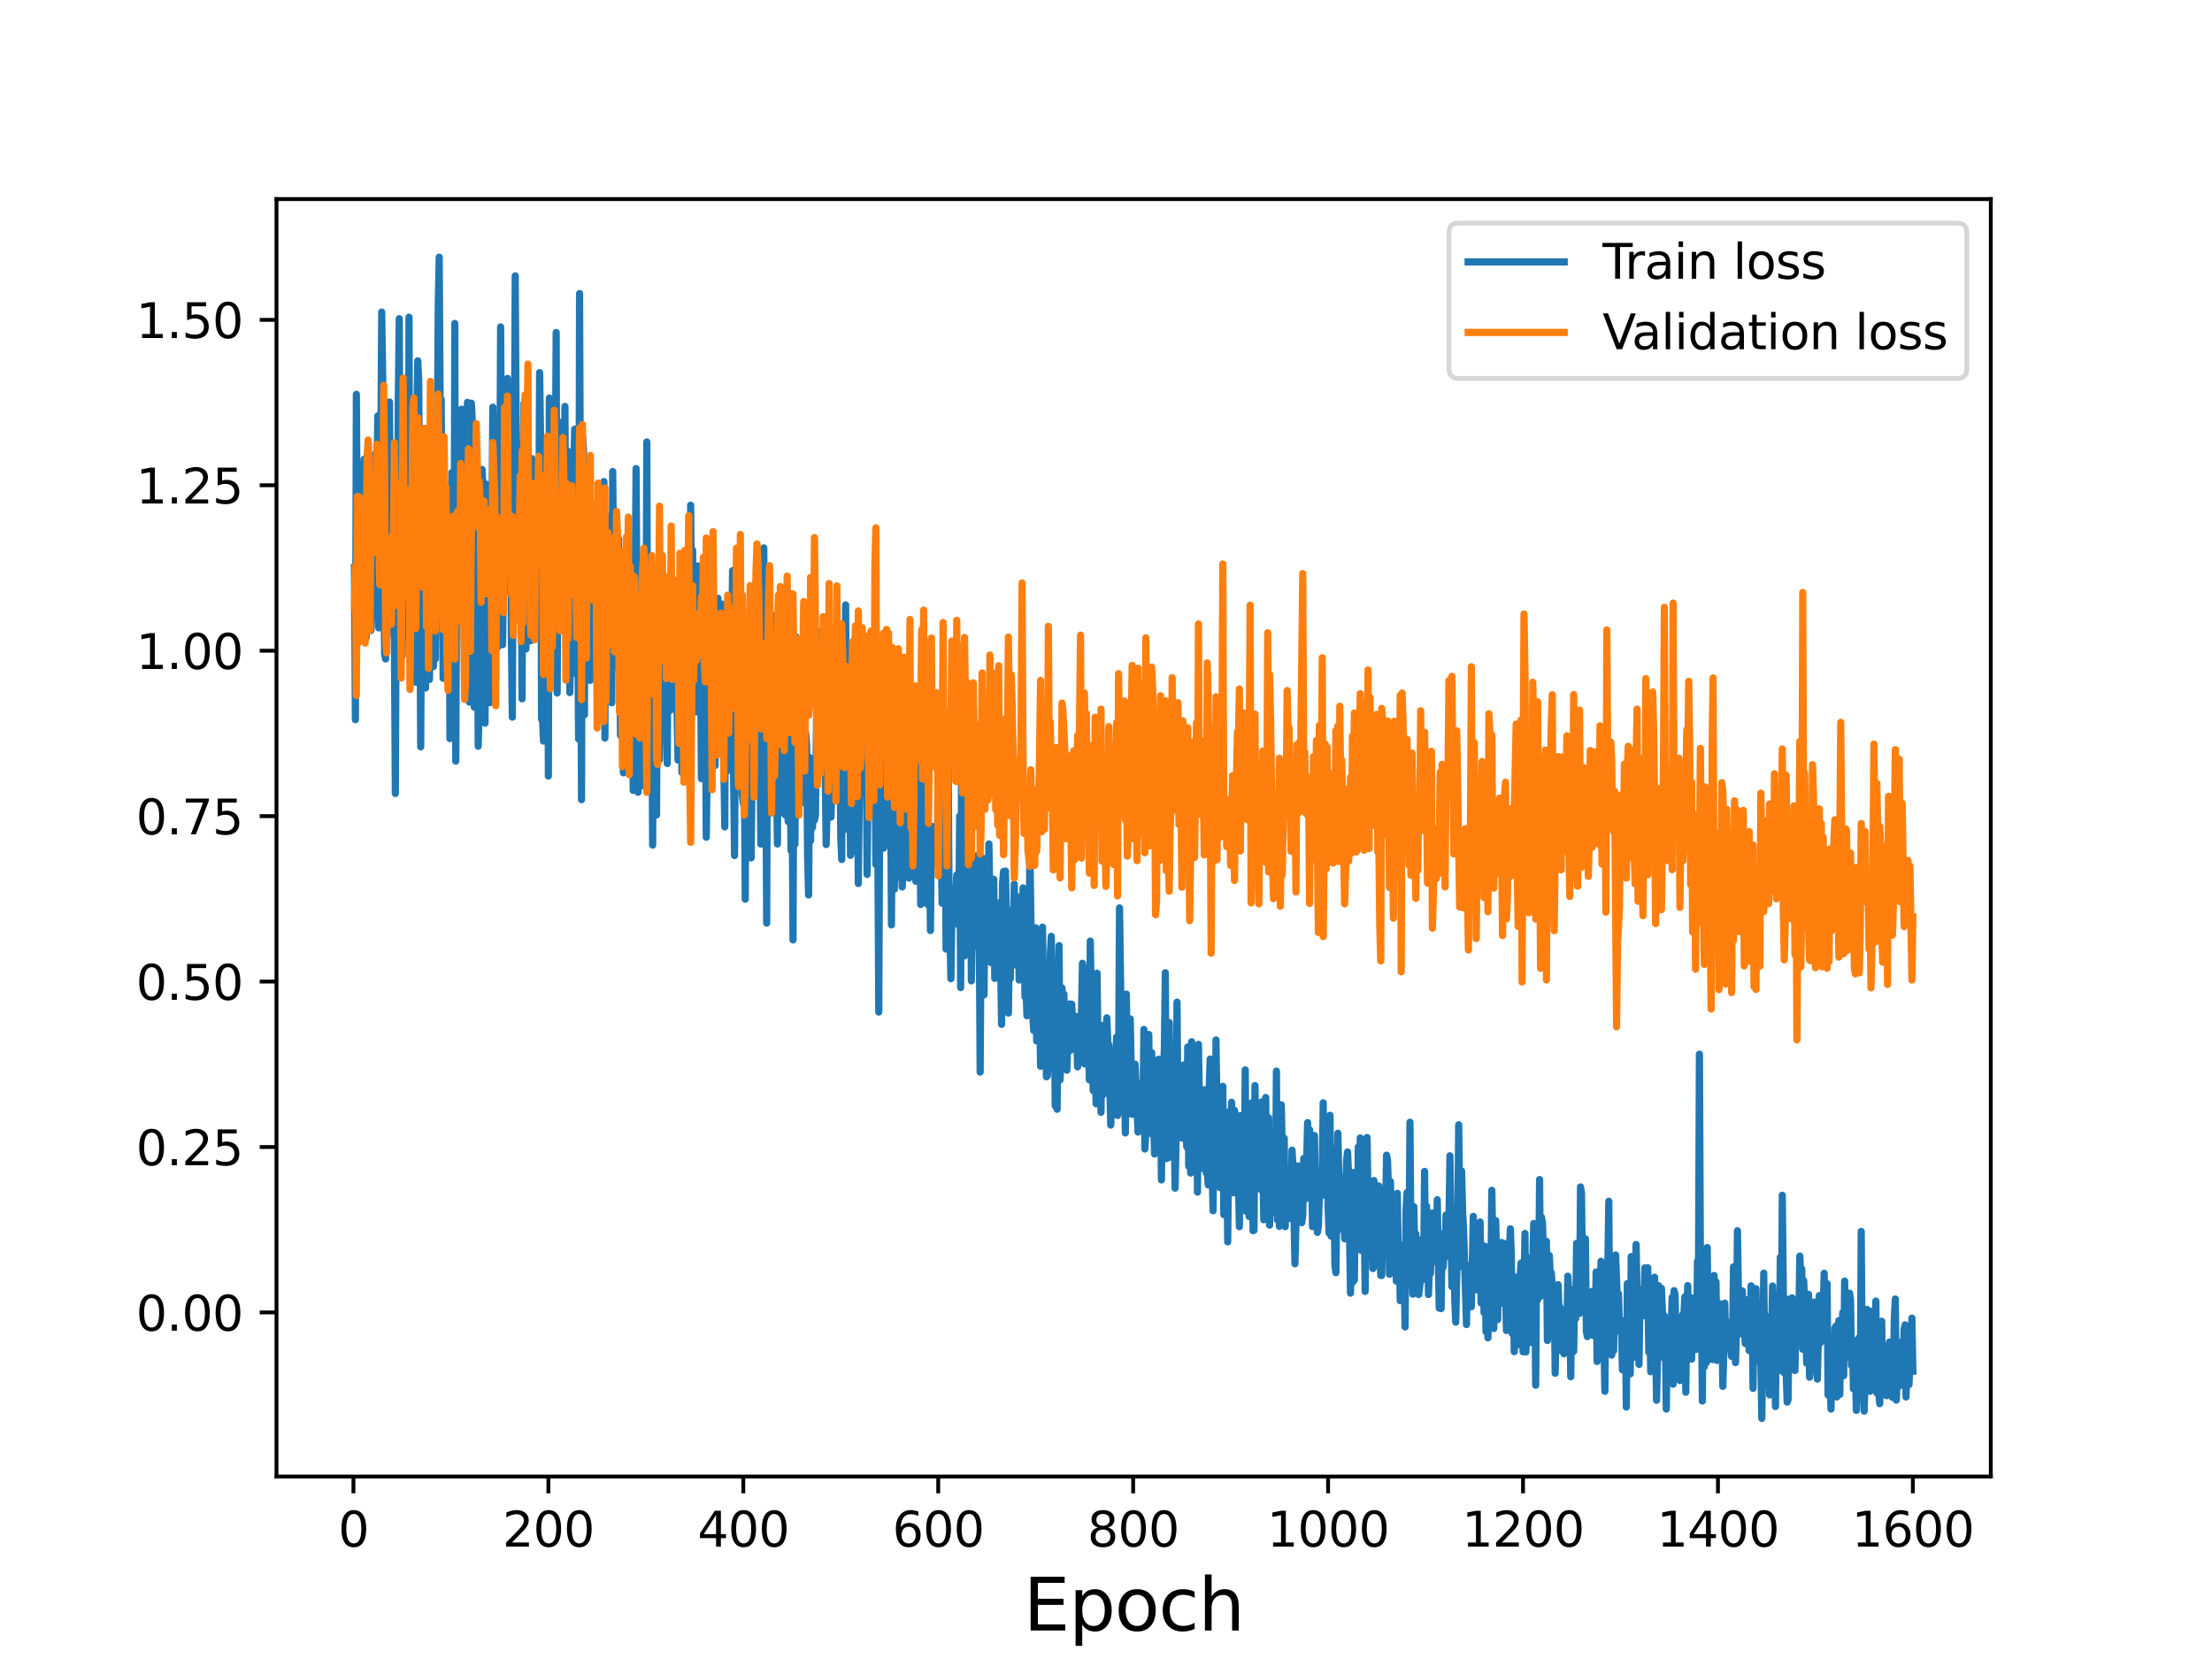 <?xml version="1.0" encoding="utf-8" standalone="no"?>
<!DOCTYPE svg PUBLIC "-//W3C//DTD SVG 1.1//EN"
  "http://www.w3.org/Graphics/SVG/1.1/DTD/svg11.dtd">
<svg height="345.6pt" version="1.1" viewBox="0 0 460.8 345.6" width="460.8pt" xmlns="http://www.w3.org/2000/svg" xmlns:xlink="http://www.w3.org/1999/xlink">
 <defs>
  <style type="text/css">*{stroke-linecap:butt;stroke-linejoin:round;}</style>
 </defs>
 <g id="figure_1">
  <g id="patch_1">
   <path d="M 0 345.6 
L 460.8 345.6 
L 460.8 0 
L 0 0 
z
" style="fill:#ffffff;"/>
  </g>
  <g id="axes_1">
   <g id="patch_2">
    <path d="M 57.6 307.584 
L 414.72 307.584 
L 414.72 41.472 
L 57.6 41.472 
z
" style="fill:#ffffff;"/>
   </g>
   <g id="matplotlib.axis_1">
    <g id="xtick_1">
     <g id="line2d_1">
      <defs>
       <path d="M 0 0 
L 0 3.5 
" id="m87c5f7f840" style="stroke:#000000;stroke-width:0.8;"/>
      </defs>
      <g>
       <use style="stroke:#000000;stroke-width:0.8;" x="73.63" xlink:href="#m87c5f7f840" y="307.584"/>
      </g>
     </g>
     <g id="text_1">
      <!-- 0 -->
      <g transform="translate(70.448 322.182)scale(0.1 -0.1)">
       <defs>
        <path d="M 2034 4250 
Q 1547 4250 1301 3770 
Q 1056 3291 1056 2328 
Q 1056 1369 1301 889 
Q 1547 409 2034 409 
Q 2525 409 2770 889 
Q 3016 1369 3016 2328 
Q 3016 3291 2770 3770 
Q 2525 4250 2034 4250 
z
M 2034 4750 
Q 2819 4750 3233 4129 
Q 3647 3509 3647 2328 
Q 3647 1150 3233 529 
Q 2819 -91 2034 -91 
Q 1250 -91 836 529 
Q 422 1150 422 2328 
Q 422 3509 836 4129 
Q 1250 4750 2034 4750 
z
" id="DejaVuSans-30" transform="scale(0.016)"/>
       </defs>
       <use xlink:href="#DejaVuSans-30"/>
      </g>
     </g>
    </g>
    <g id="xtick_2">
     <g id="line2d_2">
      <g>
       <use style="stroke:#000000;stroke-width:0.8;" x="114.237" xlink:href="#m87c5f7f840" y="307.584"/>
      </g>
     </g>
     <g id="text_2">
      <!-- 200 -->
      <g transform="translate(104.693 322.182)scale(0.1 -0.1)">
       <defs>
        <path d="M 1228 531 
L 3431 531 
L 3431 0 
L 469 0 
L 469 531 
Q 828 903 1448 1529 
Q 2069 2156 2228 2338 
Q 2531 2678 2651 2914 
Q 2772 3150 2772 3378 
Q 2772 3750 2511 3984 
Q 2250 4219 1831 4219 
Q 1534 4219 1204 4116 
Q 875 4013 500 3803 
L 500 4441 
Q 881 4594 1212 4672 
Q 1544 4750 1819 4750 
Q 2544 4750 2975 4387 
Q 3406 4025 3406 3419 
Q 3406 3131 3298 2873 
Q 3191 2616 2906 2266 
Q 2828 2175 2409 1742 
Q 1991 1309 1228 531 
z
" id="DejaVuSans-32" transform="scale(0.016)"/>
       </defs>
       <use xlink:href="#DejaVuSans-32"/>
       <use x="63.623" xlink:href="#DejaVuSans-30"/>
       <use x="127.246" xlink:href="#DejaVuSans-30"/>
      </g>
     </g>
    </g>
    <g id="xtick_3">
     <g id="line2d_3">
      <g>
       <use style="stroke:#000000;stroke-width:0.8;" x="154.844" xlink:href="#m87c5f7f840" y="307.584"/>
      </g>
     </g>
     <g id="text_3">
      <!-- 400 -->
      <g transform="translate(145.3 322.182)scale(0.1 -0.1)">
       <defs>
        <path d="M 2419 4116 
L 825 1625 
L 2419 1625 
L 2419 4116 
z
M 2253 4666 
L 3047 4666 
L 3047 1625 
L 3713 1625 
L 3713 1100 
L 3047 1100 
L 3047 0 
L 2419 0 
L 2419 1100 
L 313 1100 
L 313 1709 
L 2253 4666 
z
" id="DejaVuSans-34" transform="scale(0.016)"/>
       </defs>
       <use xlink:href="#DejaVuSans-34"/>
       <use x="63.623" xlink:href="#DejaVuSans-30"/>
       <use x="127.246" xlink:href="#DejaVuSans-30"/>
      </g>
     </g>
    </g>
    <g id="xtick_4">
     <g id="line2d_4">
      <g>
       <use style="stroke:#000000;stroke-width:0.8;" x="195.451" xlink:href="#m87c5f7f840" y="307.584"/>
      </g>
     </g>
     <g id="text_4">
      <!-- 600 -->
      <g transform="translate(185.908 322.182)scale(0.1 -0.1)">
       <defs>
        <path d="M 2113 2584 
Q 1688 2584 1439 2293 
Q 1191 2003 1191 1497 
Q 1191 994 1439 701 
Q 1688 409 2113 409 
Q 2538 409 2786 701 
Q 3034 994 3034 1497 
Q 3034 2003 2786 2293 
Q 2538 2584 2113 2584 
z
M 3366 4563 
L 3366 3988 
Q 3128 4100 2886 4159 
Q 2644 4219 2406 4219 
Q 1781 4219 1451 3797 
Q 1122 3375 1075 2522 
Q 1259 2794 1537 2939 
Q 1816 3084 2150 3084 
Q 2853 3084 3261 2657 
Q 3669 2231 3669 1497 
Q 3669 778 3244 343 
Q 2819 -91 2113 -91 
Q 1303 -91 875 529 
Q 447 1150 447 2328 
Q 447 3434 972 4092 
Q 1497 4750 2381 4750 
Q 2619 4750 2861 4703 
Q 3103 4656 3366 4563 
z
" id="DejaVuSans-36" transform="scale(0.016)"/>
       </defs>
       <use xlink:href="#DejaVuSans-36"/>
       <use x="63.623" xlink:href="#DejaVuSans-30"/>
       <use x="127.246" xlink:href="#DejaVuSans-30"/>
      </g>
     </g>
    </g>
    <g id="xtick_5">
     <g id="line2d_5">
      <g>
       <use style="stroke:#000000;stroke-width:0.8;" x="236.058" xlink:href="#m87c5f7f840" y="307.584"/>
      </g>
     </g>
     <g id="text_5">
      <!-- 800 -->
      <g transform="translate(226.515 322.182)scale(0.1 -0.1)">
       <defs>
        <path d="M 2034 2216 
Q 1584 2216 1326 1975 
Q 1069 1734 1069 1313 
Q 1069 891 1326 650 
Q 1584 409 2034 409 
Q 2484 409 2743 651 
Q 3003 894 3003 1313 
Q 3003 1734 2745 1975 
Q 2488 2216 2034 2216 
z
M 1403 2484 
Q 997 2584 770 2862 
Q 544 3141 544 3541 
Q 544 4100 942 4425 
Q 1341 4750 2034 4750 
Q 2731 4750 3128 4425 
Q 3525 4100 3525 3541 
Q 3525 3141 3298 2862 
Q 3072 2584 2669 2484 
Q 3125 2378 3379 2068 
Q 3634 1759 3634 1313 
Q 3634 634 3220 271 
Q 2806 -91 2034 -91 
Q 1263 -91 848 271 
Q 434 634 434 1313 
Q 434 1759 690 2068 
Q 947 2378 1403 2484 
z
M 1172 3481 
Q 1172 3119 1398 2916 
Q 1625 2713 2034 2713 
Q 2441 2713 2670 2916 
Q 2900 3119 2900 3481 
Q 2900 3844 2670 4047 
Q 2441 4250 2034 4250 
Q 1625 4250 1398 4047 
Q 1172 3844 1172 3481 
z
" id="DejaVuSans-38" transform="scale(0.016)"/>
       </defs>
       <use xlink:href="#DejaVuSans-38"/>
       <use x="63.623" xlink:href="#DejaVuSans-30"/>
       <use x="127.246" xlink:href="#DejaVuSans-30"/>
      </g>
     </g>
    </g>
    <g id="xtick_6">
     <g id="line2d_6">
      <g>
       <use style="stroke:#000000;stroke-width:0.8;" x="276.666" xlink:href="#m87c5f7f840" y="307.584"/>
      </g>
     </g>
     <g id="text_6">
      <!-- 1000 -->
      <g transform="translate(263.941 322.182)scale(0.1 -0.1)">
       <defs>
        <path d="M 794 531 
L 1825 531 
L 1825 4091 
L 703 3866 
L 703 4441 
L 1819 4666 
L 2450 4666 
L 2450 531 
L 3481 531 
L 3481 0 
L 794 0 
L 794 531 
z
" id="DejaVuSans-31" transform="scale(0.016)"/>
       </defs>
       <use xlink:href="#DejaVuSans-31"/>
       <use x="63.623" xlink:href="#DejaVuSans-30"/>
       <use x="127.246" xlink:href="#DejaVuSans-30"/>
       <use x="190.869" xlink:href="#DejaVuSans-30"/>
      </g>
     </g>
    </g>
    <g id="xtick_7">
     <g id="line2d_7">
      <g>
       <use style="stroke:#000000;stroke-width:0.8;" x="317.273" xlink:href="#m87c5f7f840" y="307.584"/>
      </g>
     </g>
     <g id="text_7">
      <!-- 1200 -->
      <g transform="translate(304.548 322.182)scale(0.1 -0.1)">
       <use xlink:href="#DejaVuSans-31"/>
       <use x="63.623" xlink:href="#DejaVuSans-32"/>
       <use x="127.246" xlink:href="#DejaVuSans-30"/>
       <use x="190.869" xlink:href="#DejaVuSans-30"/>
      </g>
     </g>
    </g>
    <g id="xtick_8">
     <g id="line2d_8">
      <g>
       <use style="stroke:#000000;stroke-width:0.8;" x="357.88" xlink:href="#m87c5f7f840" y="307.584"/>
      </g>
     </g>
     <g id="text_8">
      <!-- 1400 -->
      <g transform="translate(345.155 322.182)scale(0.1 -0.1)">
       <use xlink:href="#DejaVuSans-31"/>
       <use x="63.623" xlink:href="#DejaVuSans-34"/>
       <use x="127.246" xlink:href="#DejaVuSans-30"/>
       <use x="190.869" xlink:href="#DejaVuSans-30"/>
      </g>
     </g>
    </g>
    <g id="xtick_9">
     <g id="line2d_9">
      <g>
       <use style="stroke:#000000;stroke-width:0.8;" x="398.487" xlink:href="#m87c5f7f840" y="307.584"/>
      </g>
     </g>
     <g id="text_9">
      <!-- 1600 -->
      <g transform="translate(385.762 322.182)scale(0.1 -0.1)">
       <use xlink:href="#DejaVuSans-31"/>
       <use x="63.623" xlink:href="#DejaVuSans-36"/>
       <use x="127.246" xlink:href="#DejaVuSans-30"/>
       <use x="190.869" xlink:href="#DejaVuSans-30"/>
      </g>
     </g>
    </g>
    <g id="text_10">
     <!-- Epoch -->
     <g transform="translate(213.194 339.66)scale(0.15 -0.15)">
      <defs>
       <path d="M 628 4666 
L 3578 4666 
L 3578 4134 
L 1259 4134 
L 1259 2753 
L 3481 2753 
L 3481 2222 
L 1259 2222 
L 1259 531 
L 3634 531 
L 3634 0 
L 628 0 
L 628 4666 
z
" id="DejaVuSans-45" transform="scale(0.016)"/>
       <path d="M 1159 525 
L 1159 -1331 
L 581 -1331 
L 581 3500 
L 1159 3500 
L 1159 2969 
Q 1341 3281 1617 3432 
Q 1894 3584 2278 3584 
Q 2916 3584 3314 3078 
Q 3713 2572 3713 1747 
Q 3713 922 3314 415 
Q 2916 -91 2278 -91 
Q 1894 -91 1617 61 
Q 1341 213 1159 525 
z
M 3116 1747 
Q 3116 2381 2855 2742 
Q 2594 3103 2138 3103 
Q 1681 3103 1420 2742 
Q 1159 2381 1159 1747 
Q 1159 1113 1420 752 
Q 1681 391 2138 391 
Q 2594 391 2855 752 
Q 3116 1113 3116 1747 
z
" id="DejaVuSans-70" transform="scale(0.016)"/>
       <path d="M 1959 3097 
Q 1497 3097 1228 2736 
Q 959 2375 959 1747 
Q 959 1119 1226 758 
Q 1494 397 1959 397 
Q 2419 397 2687 759 
Q 2956 1122 2956 1747 
Q 2956 2369 2687 2733 
Q 2419 3097 1959 3097 
z
M 1959 3584 
Q 2709 3584 3137 3096 
Q 3566 2609 3566 1747 
Q 3566 888 3137 398 
Q 2709 -91 1959 -91 
Q 1206 -91 779 398 
Q 353 888 353 1747 
Q 353 2609 779 3096 
Q 1206 3584 1959 3584 
z
" id="DejaVuSans-6f" transform="scale(0.016)"/>
       <path d="M 3122 3366 
L 3122 2828 
Q 2878 2963 2633 3030 
Q 2388 3097 2138 3097 
Q 1578 3097 1268 2742 
Q 959 2388 959 1747 
Q 959 1106 1268 751 
Q 1578 397 2138 397 
Q 2388 397 2633 464 
Q 2878 531 3122 666 
L 3122 134 
Q 2881 22 2623 -34 
Q 2366 -91 2075 -91 
Q 1284 -91 818 406 
Q 353 903 353 1747 
Q 353 2603 823 3093 
Q 1294 3584 2113 3584 
Q 2378 3584 2631 3529 
Q 2884 3475 3122 3366 
z
" id="DejaVuSans-63" transform="scale(0.016)"/>
       <path d="M 3513 2113 
L 3513 0 
L 2938 0 
L 2938 2094 
Q 2938 2591 2744 2837 
Q 2550 3084 2163 3084 
Q 1697 3084 1428 2787 
Q 1159 2491 1159 1978 
L 1159 0 
L 581 0 
L 581 4863 
L 1159 4863 
L 1159 2956 
Q 1366 3272 1645 3428 
Q 1925 3584 2291 3584 
Q 2894 3584 3203 3211 
Q 3513 2838 3513 2113 
z
" id="DejaVuSans-68" transform="scale(0.016)"/>
      </defs>
      <use xlink:href="#DejaVuSans-45"/>
      <use x="63.184" xlink:href="#DejaVuSans-70"/>
      <use x="126.66" xlink:href="#DejaVuSans-6f"/>
      <use x="187.842" xlink:href="#DejaVuSans-63"/>
      <use x="242.822" xlink:href="#DejaVuSans-68"/>
     </g>
    </g>
   </g>
   <g id="matplotlib.axis_2">
    <g id="ytick_1">
     <g id="line2d_10">
      <defs>
       <path d="M 0 0 
L -3.5 0 
" id="mbc31721d91" style="stroke:#000000;stroke-width:0.8;"/>
      </defs>
      <g>
       <use style="stroke:#000000;stroke-width:0.8;" x="57.6" xlink:href="#mbc31721d91" y="273.405"/>
      </g>
     </g>
     <g id="text_11">
      <!-- 0.00 -->
      <g transform="translate(28.334 277.204)scale(0.1 -0.1)">
       <defs>
        <path d="M 684 794 
L 1344 794 
L 1344 0 
L 684 0 
L 684 794 
z
" id="DejaVuSans-2e" transform="scale(0.016)"/>
       </defs>
       <use xlink:href="#DejaVuSans-30"/>
       <use x="63.623" xlink:href="#DejaVuSans-2e"/>
       <use x="95.41" xlink:href="#DejaVuSans-30"/>
       <use x="159.033" xlink:href="#DejaVuSans-30"/>
      </g>
     </g>
    </g>
    <g id="ytick_2">
     <g id="line2d_11">
      <g>
       <use style="stroke:#000000;stroke-width:0.8;" x="57.6" xlink:href="#mbc31721d91" y="238.942"/>
      </g>
     </g>
     <g id="text_12">
      <!-- 0.25 -->
      <g transform="translate(28.334 242.741)scale(0.1 -0.1)">
       <defs>
        <path d="M 691 4666 
L 3169 4666 
L 3169 4134 
L 1269 4134 
L 1269 2991 
Q 1406 3038 1543 3061 
Q 1681 3084 1819 3084 
Q 2600 3084 3056 2656 
Q 3513 2228 3513 1497 
Q 3513 744 3044 326 
Q 2575 -91 1722 -91 
Q 1428 -91 1123 -41 
Q 819 9 494 109 
L 494 744 
Q 775 591 1075 516 
Q 1375 441 1709 441 
Q 2250 441 2565 725 
Q 2881 1009 2881 1497 
Q 2881 1984 2565 2268 
Q 2250 2553 1709 2553 
Q 1456 2553 1204 2497 
Q 953 2441 691 2322 
L 691 4666 
z
" id="DejaVuSans-35" transform="scale(0.016)"/>
       </defs>
       <use xlink:href="#DejaVuSans-30"/>
       <use x="63.623" xlink:href="#DejaVuSans-2e"/>
       <use x="95.41" xlink:href="#DejaVuSans-32"/>
       <use x="159.033" xlink:href="#DejaVuSans-35"/>
      </g>
     </g>
    </g>
    <g id="ytick_3">
     <g id="line2d_12">
      <g>
       <use style="stroke:#000000;stroke-width:0.8;" x="57.6" xlink:href="#mbc31721d91" y="204.479"/>
      </g>
     </g>
     <g id="text_13">
      <!-- 0.50 -->
      <g transform="translate(28.334 208.279)scale(0.1 -0.1)">
       <use xlink:href="#DejaVuSans-30"/>
       <use x="63.623" xlink:href="#DejaVuSans-2e"/>
       <use x="95.41" xlink:href="#DejaVuSans-35"/>
       <use x="159.033" xlink:href="#DejaVuSans-30"/>
      </g>
     </g>
    </g>
    <g id="ytick_4">
     <g id="line2d_13">
      <g>
       <use style="stroke:#000000;stroke-width:0.8;" x="57.6" xlink:href="#mbc31721d91" y="170.017"/>
      </g>
     </g>
     <g id="text_14">
      <!-- 0.75 -->
      <g transform="translate(28.334 173.816)scale(0.1 -0.1)">
       <defs>
        <path d="M 525 4666 
L 3525 4666 
L 3525 4397 
L 1831 0 
L 1172 0 
L 2766 4134 
L 525 4134 
L 525 4666 
z
" id="DejaVuSans-37" transform="scale(0.016)"/>
       </defs>
       <use xlink:href="#DejaVuSans-30"/>
       <use x="63.623" xlink:href="#DejaVuSans-2e"/>
       <use x="95.41" xlink:href="#DejaVuSans-37"/>
       <use x="159.033" xlink:href="#DejaVuSans-35"/>
      </g>
     </g>
    </g>
    <g id="ytick_5">
     <g id="line2d_14">
      <g>
       <use style="stroke:#000000;stroke-width:0.8;" x="57.6" xlink:href="#mbc31721d91" y="135.554"/>
      </g>
     </g>
     <g id="text_15">
      <!-- 1.00 -->
      <g transform="translate(28.334 139.353)scale(0.1 -0.1)">
       <use xlink:href="#DejaVuSans-31"/>
       <use x="63.623" xlink:href="#DejaVuSans-2e"/>
       <use x="95.41" xlink:href="#DejaVuSans-30"/>
       <use x="159.033" xlink:href="#DejaVuSans-30"/>
      </g>
     </g>
    </g>
    <g id="ytick_6">
     <g id="line2d_15">
      <g>
       <use style="stroke:#000000;stroke-width:0.8;" x="57.6" xlink:href="#mbc31721d91" y="101.091"/>
      </g>
     </g>
     <g id="text_16">
      <!-- 1.25 -->
      <g transform="translate(28.334 104.89)scale(0.1 -0.1)">
       <use xlink:href="#DejaVuSans-31"/>
       <use x="63.623" xlink:href="#DejaVuSans-2e"/>
       <use x="95.41" xlink:href="#DejaVuSans-32"/>
       <use x="159.033" xlink:href="#DejaVuSans-35"/>
      </g>
     </g>
    </g>
    <g id="ytick_7">
     <g id="line2d_16">
      <g>
       <use style="stroke:#000000;stroke-width:0.8;" x="57.6" xlink:href="#mbc31721d91" y="66.628"/>
      </g>
     </g>
     <g id="text_17">
      <!-- 1.50 -->
      <g transform="translate(28.334 70.427)scale(0.1 -0.1)">
       <use xlink:href="#DejaVuSans-31"/>
       <use x="63.623" xlink:href="#DejaVuSans-2e"/>
       <use x="95.41" xlink:href="#DejaVuSans-35"/>
       <use x="159.033" xlink:href="#DejaVuSans-30"/>
      </g>
     </g>
    </g>
   </g>
   <g id="line2d_17">
    <path clip-path="url(#pd47c4c2a60)" d="M 73.833 118.22 
L 74.036 149.937 
L 74.239 82.146 
L 74.442 115.296 
L 74.645 103.798 
L 74.848 107.607 
L 75.051 118.972 
L 75.254 106.958 
L 75.457 118.941 
L 75.66 98.447 
L 75.863 95.646 
L 76.066 95.894 
L 76.269 132.85 
L 76.472 97.604 
L 76.878 130.45 
L 77.081 98.841 
L 77.284 131.354 
L 77.487 127.084 
L 77.69 98.226 
L 77.893 127.463 
L 78.096 94.625 
L 78.3 113.617 
L 78.706 86.629 
L 78.909 130.799 
L 79.315 96.512 
L 79.518 65.011 
L 79.721 78.358 
L 79.924 118.754 
L 80.127 136.202 
L 80.33 137.276 
L 80.533 117.223 
L 80.736 132.158 
L 80.939 114.804 
L 81.142 83.735 
L 81.345 116.682 
L 81.548 109.575 
L 82.157 133.287 
L 82.36 165.301 
L 82.563 115.188 
L 82.766 137.89 
L 82.969 83.105 
L 83.172 66.391 
L 83.375 116.259 
L 83.578 130.512 
L 83.781 136.601 
L 83.985 117.829 
L 84.188 121.58 
L 84.391 121.791 
L 84.594 87.317 
L 85 132.6 
L 85.203 66.078 
L 85.406 129.052 
L 85.812 94.721 
L 86.015 134.176 
L 86.218 125.548 
L 86.624 142.129 
L 86.827 86.557 
L 87.03 75.167 
L 87.233 79.56 
L 87.639 155.583 
L 87.842 114.786 
L 88.045 135.822 
L 88.451 122.632 
L 88.654 143.318 
L 88.857 110.29 
L 89.06 127.085 
L 89.263 118.594 
L 89.466 141.542 
L 89.873 97.043 
L 90.279 138.878 
L 90.482 125.962 
L 90.685 137.267 
L 90.888 97.814 
L 91.091 94.948 
L 91.294 63.544 
L 91.497 53.568 
L 91.7 86.146 
L 91.903 83.169 
L 92.309 141.305 
L 92.512 110.42 
L 92.715 130.439 
L 92.918 138.124 
L 93.121 112.563 
L 93.324 111.838 
L 93.527 106.791 
L 93.73 153.864 
L 93.933 146.926 
L 94.136 98.438 
L 94.339 149.889 
L 94.542 149.407 
L 94.745 67.378 
L 94.948 158.564 
L 95.152 111.672 
L 95.355 123.772 
L 95.558 102.044 
L 95.761 111.564 
L 95.964 102.151 
L 96.167 85.233 
L 96.573 112.664 
L 96.776 140.125 
L 96.979 110.064 
L 97.182 106.467 
L 97.385 83.814 
L 97.588 97.399 
L 97.791 146.277 
L 98.197 83.991 
L 98.4 88.055 
L 98.603 99.944 
L 98.806 147.326 
L 99.212 101.646 
L 99.415 114.627 
L 99.618 155.462 
L 99.821 147.349 
L 100.024 123.849 
L 100.227 119.629 
L 100.43 97.793 
L 100.633 101.79 
L 101.04 150.646 
L 101.243 100.825 
L 101.446 109.867 
L 101.649 135.036 
L 101.852 111.951 
L 102.055 146.386 
L 102.258 141.169 
L 102.664 84.82 
L 103.273 115.365 
L 103.476 131.959 
L 103.679 134.825 
L 103.882 96.995 
L 104.085 109.432 
L 104.288 68.106 
L 104.694 134.3 
L 104.897 118.398 
L 105.1 86.518 
L 105.303 110.12 
L 105.506 100.255 
L 105.709 78.835 
L 105.912 122.422 
L 106.115 123.31 
L 106.318 85.131 
L 106.522 132.444 
L 106.725 149.404 
L 106.928 103.022 
L 107.131 97.882 
L 107.334 57.463 
L 107.537 92.18 
L 107.74 104.593 
L 107.943 99.541 
L 108.146 113.164 
L 108.349 99.214 
L 108.552 104.885 
L 108.755 145.586 
L 108.958 99.915 
L 109.161 84.019 
L 109.364 92.939 
L 109.567 135.191 
L 109.77 122.845 
L 109.973 122.344 
L 110.176 127.62 
L 110.379 97.473 
L 110.582 133.464 
L 110.785 95.517 
L 111.191 126.138 
L 111.394 108.82 
L 111.597 105.743 
L 111.8 105.46 
L 112.003 125.044 
L 112.207 119.319 
L 112.41 77.612 
L 112.613 91.014 
L 112.816 149.822 
L 113.019 149.951 
L 113.222 154.383 
L 113.628 99.902 
L 113.831 131.613 
L 114.034 99.911 
L 114.237 161.665 
L 114.44 82.906 
L 114.643 109.157 
L 114.846 112.149 
L 115.252 135.355 
L 115.455 83.45 
L 115.658 103.383 
L 115.861 69.262 
L 116.064 144.364 
L 116.267 110.653 
L 116.47 111.555 
L 116.673 94.349 
L 116.876 106.06 
L 117.079 87.947 
L 117.282 89.287 
L 117.485 103.067 
L 117.689 84.666 
L 117.892 125.92 
L 118.095 101.521 
L 118.298 93.996 
L 118.501 105.184 
L 118.704 144.276 
L 118.907 132.854 
L 119.11 127.785 
L 119.313 102.739 
L 119.516 97.971 
L 119.719 89.408 
L 120.125 140.47 
L 120.328 126.558 
L 120.531 153.947 
L 120.734 61.152 
L 121.14 166.594 
L 121.343 90.567 
L 121.546 93.558 
L 121.749 148.902 
L 121.952 103.179 
L 122.155 134.113 
L 122.561 96.303 
L 122.967 141.724 
L 123.17 109.543 
L 123.374 139.274 
L 123.577 128.992 
L 123.78 138.558 
L 123.983 123.257 
L 124.186 122.751 
L 124.389 104.818 
L 124.795 129.007 
L 124.998 121.019 
L 125.201 140.761 
L 125.404 118.869 
L 125.607 126.239 
L 125.81 100.315 
L 126.013 153.745 
L 126.216 107.509 
L 126.419 138.3 
L 126.622 115.971 
L 126.825 107.585 
L 127.028 135.476 
L 127.231 131.281 
L 127.434 146.404 
L 127.637 98.226 
L 128.043 139.044 
L 128.246 138.857 
L 128.652 124.932 
L 128.855 112.229 
L 129.262 153.211 
L 129.465 135.313 
L 129.668 132.609 
L 129.871 161.001 
L 130.074 125.001 
L 130.277 129.428 
L 130.48 114.473 
L 130.683 147.775 
L 130.886 133.255 
L 131.089 127.971 
L 131.292 131.397 
L 131.495 124.698 
L 131.698 127.08 
L 131.901 164.652 
L 132.104 132.693 
L 132.307 121.781 
L 132.51 97.607 
L 132.916 165.042 
L 133.119 152.258 
L 133.322 131.293 
L 133.728 144.615 
L 133.931 151.242 
L 134.134 163.727 
L 134.337 128.406 
L 134.54 145.45 
L 134.744 92.065 
L 134.947 151.652 
L 135.15 125.827 
L 135.353 139.737 
L 135.556 122.276 
L 135.759 140.835 
L 135.962 176.052 
L 136.165 126.948 
L 136.368 118.227 
L 136.571 129.025 
L 136.774 169.763 
L 136.977 125.965 
L 137.18 156.228 
L 137.383 158.283 
L 137.789 130.223 
L 137.992 139.097 
L 138.195 137.273 
L 138.398 144.442 
L 138.601 126.284 
L 139.007 159.062 
L 139.21 120.64 
L 139.413 143.374 
L 139.616 147.98 
L 140.022 123.198 
L 140.225 140.334 
L 140.429 132.504 
L 140.632 133.1 
L 140.835 137.18 
L 141.241 158.325 
L 141.444 126.928 
L 141.647 153.007 
L 141.85 118.386 
L 142.053 160.909 
L 142.256 156.097 
L 142.459 129.159 
L 142.662 135.501 
L 142.865 157.365 
L 143.068 140.72 
L 143.271 135.477 
L 143.474 144.045 
L 143.677 160.286 
L 143.88 105.243 
L 144.083 131.094 
L 144.286 114.631 
L 144.489 147.028 
L 144.692 129.437 
L 144.895 125.15 
L 145.098 148.292 
L 145.301 117.881 
L 145.504 136.494 
L 145.707 133.093 
L 145.911 132.283 
L 146.114 162.206 
L 146.317 128.587 
L 146.52 157.01 
L 146.723 133.574 
L 146.926 142.747 
L 147.129 174.407 
L 147.535 143.219 
L 147.738 157.613 
L 147.941 149.503 
L 148.144 156.496 
L 148.347 153.073 
L 148.55 134.416 
L 148.753 154.214 
L 148.956 159.476 
L 149.159 139.262 
L 149.362 147.602 
L 149.565 124.624 
L 149.768 147.375 
L 149.971 154.224 
L 150.377 125.826 
L 150.58 151.213 
L 150.783 158.825 
L 150.986 172.257 
L 151.189 127.83 
L 151.392 160.706 
L 151.799 153.952 
L 152.002 147.625 
L 152.205 149.661 
L 152.611 118.883 
L 152.814 161.024 
L 153.017 178.233 
L 153.423 117.861 
L 153.626 130.516 
L 153.829 158.516 
L 154.032 153.35 
L 154.235 131.556 
L 154.438 143.326 
L 154.641 165.531 
L 154.844 167.43 
L 155.047 156.548 
L 155.25 187.32 
L 155.453 146.11 
L 155.859 175.304 
L 156.062 137.103 
L 156.265 131.697 
L 156.468 178.726 
L 156.671 161.684 
L 156.874 134.211 
L 157.077 155.565 
L 157.281 148.37 
L 157.484 121.104 
L 157.687 125.838 
L 157.89 159.544 
L 158.093 133.725 
L 158.499 175.832 
L 158.702 146.929 
L 158.905 163.853 
L 159.108 114.138 
L 159.311 148.435 
L 159.514 154.376 
L 159.717 192.309 
L 159.92 130.443 
L 160.123 129.284 
L 160.326 151.803 
L 160.732 128.086 
L 160.935 165.175 
L 161.138 155.265 
L 161.341 155.713 
L 161.544 145.131 
L 161.95 175.82 
L 162.153 139.993 
L 162.356 159.346 
L 162.762 141.915 
L 163.169 169.313 
L 163.372 158.532 
L 163.575 169.748 
L 163.778 134.643 
L 164.184 171.136 
L 164.387 123.57 
L 164.59 161.624 
L 164.793 177.216 
L 164.996 162.521 
L 165.199 195.806 
L 165.402 145.376 
L 165.605 175.872 
L 165.808 132.638 
L 166.011 151.087 
L 166.214 142.395 
L 166.417 142.619 
L 166.823 165.759 
L 167.229 145.287 
L 167.432 145.161 
L 167.635 167.253 
L 167.838 152.638 
L 168.041 155.318 
L 168.244 178.592 
L 168.447 186.448 
L 168.651 157.803 
L 168.854 175.14 
L 169.057 160.458 
L 169.26 172.376 
L 169.463 166.561 
L 169.666 170.857 
L 169.869 169.887 
L 170.275 135.901 
L 170.478 142.633 
L 170.681 131.51 
L 170.884 160.416 
L 171.29 150.515 
L 171.493 158.672 
L 171.696 143.616 
L 172.102 175.931 
L 172.305 168.951 
L 172.508 154.536 
L 172.711 132.139 
L 173.117 170.215 
L 173.32 162.063 
L 173.523 160.766 
L 173.726 153.551 
L 173.929 160.947 
L 174.133 154.049 
L 174.336 160.413 
L 174.539 153.762 
L 174.742 154.481 
L 174.945 149.683 
L 175.148 174.565 
L 175.351 179.046 
L 175.554 142.578 
L 175.757 172.244 
L 175.96 154.411 
L 176.163 126.02 
L 176.366 172.738 
L 176.569 154.731 
L 176.772 163.665 
L 176.975 151.885 
L 177.178 178.197 
L 177.381 166.378 
L 177.584 166.954 
L 177.787 162.017 
L 177.99 169.021 
L 178.193 132.651 
L 178.396 177.404 
L 178.599 154.614 
L 178.802 184.04 
L 179.005 165.088 
L 179.208 162.539 
L 179.411 155.887 
L 179.614 142.701 
L 179.818 141.059 
L 180.021 164.765 
L 180.224 146.053 
L 180.427 155.497 
L 180.63 182.163 
L 181.036 141.656 
L 181.239 150.263 
L 181.442 164.347 
L 181.645 148.005 
L 181.848 164.172 
L 182.051 165.266 
L 182.254 152.691 
L 182.457 180.079 
L 182.66 164.963 
L 182.863 174.777 
L 183.066 210.829 
L 183.269 162.893 
L 183.472 163.886 
L 184.081 176.693 
L 184.284 175.343 
L 184.487 155.253 
L 184.69 152.377 
L 184.893 162.01 
L 185.096 161.925 
L 185.299 160.689 
L 185.503 155.941 
L 185.706 192.68 
L 185.909 161.385 
L 186.112 181.513 
L 186.315 185.228 
L 186.721 149.005 
L 186.924 174.553 
L 187.127 182.766 
L 187.33 144.707 
L 187.533 171.307 
L 187.736 155.533 
L 187.939 184.78 
L 188.142 181.107 
L 188.345 166.011 
L 188.954 175.829 
L 189.157 158.525 
L 189.36 182.932 
L 189.563 169.529 
L 189.766 143.076 
L 189.969 177.39 
L 190.172 181.537 
L 190.375 177.115 
L 190.578 162.169 
L 190.781 183.575 
L 190.984 165.681 
L 191.188 178.739 
L 191.594 155.097 
L 191.797 188.426 
L 192.203 172.695 
L 192.406 157.209 
L 192.609 179.866 
L 192.812 166.264 
L 193.015 172.798 
L 193.218 188.383 
L 193.624 174.436 
L 193.827 193.848 
L 194.03 172.088 
L 194.233 177.875 
L 194.436 175.709 
L 194.639 175.7 
L 194.842 179.918 
L 195.045 173.174 
L 195.248 179.046 
L 195.451 159.389 
L 195.654 164.502 
L 195.857 164.421 
L 196.263 188.166 
L 196.466 185.308 
L 196.873 151.721 
L 197.076 197.708 
L 197.482 154.093 
L 197.685 183.886 
L 198.091 203.887 
L 198.294 190.524 
L 198.497 187.542 
L 198.7 190.704 
L 198.903 191.027 
L 199.309 182.249 
L 199.715 192.741 
L 199.918 169.964 
L 200.121 205.741 
L 200.324 157.338 
L 200.527 196.119 
L 200.73 159.377 
L 200.933 199.127 
L 201.136 198.778 
L 201.339 195.576 
L 201.542 195.889 
L 201.745 173.767 
L 201.948 186.979 
L 202.151 170.024 
L 202.355 204.333 
L 202.761 181.613 
L 202.964 184.494 
L 203.167 197.148 
L 203.37 178.446 
L 203.573 178.204 
L 203.776 189.106 
L 203.979 189.58 
L 204.182 223.335 
L 204.385 192.392 
L 204.588 178.673 
L 204.994 207.251 
L 205.197 179.536 
L 205.4 198.373 
L 205.603 186.669 
L 205.806 186.711 
L 206.009 175.805 
L 206.415 200.53 
L 207.024 183.164 
L 207.227 203.827 
L 207.43 193.664 
L 207.633 192.422 
L 207.836 197.013 
L 208.04 189.587 
L 208.243 188.039 
L 208.649 213.395 
L 208.852 183.932 
L 209.055 181.554 
L 209.258 195.965 
L 209.461 181.453 
L 209.664 191.682 
L 209.867 189.523 
L 210.07 211.049 
L 210.273 195.724 
L 210.476 203.875 
L 210.679 191.877 
L 210.882 189.437 
L 211.085 197.412 
L 211.288 184.159 
L 211.491 201.003 
L 211.694 186.662 
L 211.897 188.043 
L 212.1 188.141 
L 212.303 204.159 
L 212.506 195.974 
L 212.709 203.113 
L 212.912 201.104 
L 213.115 184.969 
L 213.318 191.82 
L 213.521 207.666 
L 213.725 205.353 
L 213.928 211.601 
L 214.131 188.067 
L 214.334 203.368 
L 214.537 177.259 
L 214.943 202.779 
L 215.146 211.625 
L 215.349 214.674 
L 215.552 198.823 
L 215.755 193.275 
L 215.958 216.844 
L 216.161 203.31 
L 216.364 197.188 
L 216.77 222.116 
L 216.973 217.768 
L 217.176 193.137 
L 217.582 220.987 
L 217.785 206.043 
L 217.988 224.325 
L 218.191 224.074 
L 218.597 217.37 
L 218.8 198.83 
L 219.003 195.052 
L 219.206 210.31 
L 219.41 210.563 
L 219.613 205.371 
L 219.816 230.395 
L 220.019 201.96 
L 220.222 231.074 
L 220.425 206.718 
L 220.628 196.981 
L 220.831 224.965 
L 221.034 219.138 
L 221.237 205.802 
L 221.44 209.636 
L 221.643 207.128 
L 222.049 221.793 
L 222.252 222.94 
L 222.455 216.215 
L 222.658 214.101 
L 222.861 209.14 
L 223.064 218.773 
L 223.267 209.192 
L 223.47 215.367 
L 223.673 215.522 
L 223.876 212.802 
L 224.079 211.706 
L 224.282 214.819 
L 224.485 222.253 
L 224.688 214.905 
L 224.892 219.621 
L 225.095 220.126 
L 225.501 200.666 
L 225.907 221.624 
L 226.11 201.707 
L 226.313 203.152 
L 226.719 212.5 
L 226.922 224.95 
L 227.125 196.04 
L 227.531 218.324 
L 227.734 227.175 
L 227.937 211.906 
L 228.343 229.936 
L 228.546 202.732 
L 228.749 220.072 
L 228.952 226.657 
L 229.155 222 
L 229.358 231.723 
L 229.561 213.622 
L 229.764 228.087 
L 229.967 226.628 
L 230.17 218.236 
L 230.577 212.04 
L 230.78 217.31 
L 230.983 217.642 
L 231.389 234.376 
L 231.592 229.59 
L 231.795 231.422 
L 231.998 219.8 
L 232.201 221.014 
L 232.404 221.355 
L 232.607 216.046 
L 232.81 232.372 
L 233.013 223.768 
L 233.216 189.13 
L 233.825 231.68 
L 234.028 228.99 
L 234.231 223.804 
L 234.434 236.017 
L 234.637 207.085 
L 234.84 220.471 
L 235.246 231.994 
L 235.449 212.25 
L 235.855 232.128 
L 236.058 230.403 
L 236.262 227.305 
L 236.465 221.689 
L 237.074 235.836 
L 237.277 227.158 
L 237.48 225.876 
L 237.683 231.71 
L 237.886 227.958 
L 238.089 233.418 
L 238.292 214.449 
L 238.495 239.359 
L 238.698 236.004 
L 238.901 236.141 
L 239.307 215.494 
L 239.51 229.457 
L 239.713 227.373 
L 239.916 219.277 
L 240.119 236.405 
L 240.322 233.06 
L 240.525 240.396 
L 240.728 238.37 
L 240.931 233.41 
L 241.134 238.05 
L 241.337 220.664 
L 241.54 233.784 
L 241.743 229.114 
L 241.947 245.804 
L 242.15 229.464 
L 242.556 218.502 
L 242.759 202.636 
L 242.962 241.352 
L 243.165 240.287 
L 243.368 241.197 
L 243.571 213.012 
L 243.774 228.773 
L 243.977 224.614 
L 244.18 223.797 
L 244.383 235.635 
L 244.586 233.855 
L 244.789 247.525 
L 244.992 238.028 
L 245.195 208.761 
L 245.398 232.687 
L 245.601 224.273 
L 245.804 236.981 
L 246.007 232.892 
L 246.21 237.066 
L 246.616 221.839 
L 246.819 237.309 
L 247.022 234.857 
L 247.225 238.932 
L 247.428 218.099 
L 247.632 242.937 
L 247.835 233.716 
L 248.038 244.374 
L 248.241 217.014 
L 248.444 239.07 
L 248.647 235.843 
L 248.85 235.607 
L 249.053 237.452 
L 249.256 225.554 
L 249.459 248.339 
L 249.662 217.552 
L 250.068 243.444 
L 250.271 236.351 
L 250.474 238.079 
L 250.677 229.782 
L 250.88 227.013 
L 251.083 230.309 
L 251.286 244.345 
L 251.489 243.758 
L 251.692 246.836 
L 251.895 226.795 
L 252.098 220.622 
L 252.301 244.555 
L 252.504 243.832 
L 252.707 252.228 
L 252.91 229.491 
L 253.114 245.275 
L 253.317 216.637 
L 253.52 231.46 
L 253.723 234.467 
L 253.926 234.275 
L 254.129 247.382 
L 254.535 239.551 
L 254.738 226.299 
L 254.941 253.028 
L 255.144 235.471 
L 255.347 242.954 
L 255.55 238.542 
L 255.753 258.704 
L 255.956 238.419 
L 256.159 231.458 
L 256.362 241.563 
L 256.565 229.609 
L 256.971 248.48 
L 257.174 231.321 
L 257.377 232.711 
L 257.58 246.911 
L 257.783 246.617 
L 257.986 245.821 
L 258.189 255.547 
L 258.392 232.409 
L 258.595 234.502 
L 258.799 244.251 
L 259.002 236.039 
L 259.205 243.82 
L 259.408 222.871 
L 259.611 252.374 
L 259.814 237.829 
L 260.017 250.001 
L 260.22 253.423 
L 260.423 237.767 
L 260.626 242.866 
L 260.829 229.702 
L 261.032 256.382 
L 261.235 256.289 
L 261.438 226.15 
L 261.641 241.851 
L 261.844 246.577 
L 262.25 235.16 
L 262.453 236.194 
L 262.656 247.806 
L 262.859 229.528 
L 263.265 254.1 
L 263.468 245.181 
L 263.671 228.631 
L 263.874 248.991 
L 264.077 243.875 
L 264.28 232.847 
L 264.484 255.223 
L 264.687 240.706 
L 264.89 252.629 
L 265.296 243.198 
L 265.499 247.5 
L 265.702 249.431 
L 265.905 223.124 
L 266.108 254.114 
L 266.311 230.24 
L 266.514 255.479 
L 266.717 234.279 
L 266.92 230.155 
L 267.326 249.366 
L 267.529 237.111 
L 267.732 255.536 
L 267.935 244.938 
L 268.138 250.483 
L 268.341 251.25 
L 268.544 253.842 
L 268.747 246.624 
L 268.95 253.813 
L 269.153 239.598 
L 269.356 242.929 
L 269.762 263.266 
L 270.169 247.041 
L 270.372 242.878 
L 270.575 249.435 
L 270.778 250.131 
L 270.981 247.178 
L 271.184 254.719 
L 271.387 253.031 
L 271.59 241.333 
L 271.793 244.088 
L 271.996 249.739 
L 272.402 233.852 
L 272.605 242.315 
L 272.808 235.354 
L 273.011 240.419 
L 273.214 241.061 
L 273.417 255.532 
L 273.62 250.482 
L 273.823 236.547 
L 274.026 250.249 
L 274.229 246.834 
L 274.432 256.729 
L 274.635 255.481 
L 274.838 249.35 
L 275.041 249.337 
L 275.244 244.902 
L 275.447 243.296 
L 275.651 229.734 
L 275.854 248.942 
L 276.057 242.483 
L 276.26 248.197 
L 276.463 235.772 
L 276.666 251.274 
L 276.869 256.876 
L 277.072 232.337 
L 277.275 257.504 
L 277.478 239.309 
L 277.681 252.712 
L 277.884 247.683 
L 278.087 263.672 
L 278.29 265.122 
L 278.696 236.075 
L 279.102 253.374 
L 279.305 256.065 
L 279.508 250.469 
L 279.711 251.96 
L 279.914 245.287 
L 280.117 258.077 
L 280.523 241.608 
L 280.726 239.97 
L 280.929 244.87 
L 281.336 269.389 
L 281.539 250.601 
L 281.742 267.168 
L 281.945 244.263 
L 282.148 266.657 
L 282.351 245.86 
L 282.554 256.137 
L 282.757 256.631 
L 282.96 238.947 
L 283.163 255.435 
L 283.366 237.052 
L 283.569 260.48 
L 283.772 255.454 
L 283.975 254.768 
L 284.178 251.846 
L 284.381 269.035 
L 284.787 236.961 
L 284.99 250.344 
L 285.193 253.606 
L 285.599 261.838 
L 285.802 249.96 
L 286.005 264.271 
L 286.208 245.921 
L 286.411 250.54 
L 286.614 252.295 
L 286.817 263.675 
L 287.021 260.164 
L 287.224 247.053 
L 287.63 265.714 
L 287.833 265.703 
L 288.036 257.147 
L 288.239 254.344 
L 288.442 255.157 
L 288.645 252.713 
L 288.848 240.65 
L 289.051 241.734 
L 289.254 248.122 
L 289.457 265.459 
L 289.66 246.138 
L 289.863 256.646 
L 290.269 250.875 
L 290.472 256.847 
L 290.675 250.294 
L 290.878 266.875 
L 291.081 248.59 
L 291.284 261.08 
L 291.487 259.528 
L 291.69 270.96 
L 291.893 269.153 
L 292.299 259.335 
L 292.502 264.368 
L 292.706 276.434 
L 292.909 252.066 
L 293.112 248.444 
L 293.315 259.414 
L 293.518 259.304 
L 293.721 233.787 
L 293.924 259.232 
L 294.127 261.275 
L 294.33 269.606 
L 294.533 251.364 
L 294.736 263.204 
L 294.939 257.027 
L 295.142 260.858 
L 295.345 261.191 
L 295.548 269.681 
L 295.954 266.281 
L 296.157 258.227 
L 296.36 258.239 
L 296.563 266.483 
L 296.766 244.019 
L 296.969 263.253 
L 297.172 251.227 
L 297.375 255.433 
L 297.578 269.668 
L 297.781 263.976 
L 297.984 265.322 
L 298.391 252.688 
L 298.594 262.153 
L 298.797 256.646 
L 299 262.806 
L 299.203 260.741 
L 299.406 249.923 
L 299.812 272.515 
L 300.015 264.893 
L 300.218 272.604 
L 300.421 257.067 
L 300.624 264.021 
L 300.827 260.593 
L 301.03 261.906 
L 301.233 253.11 
L 301.436 260.487 
L 301.639 261.625 
L 301.842 254.934 
L 302.045 240.763 
L 302.451 268.012 
L 302.654 257.435 
L 302.857 256.154 
L 303.06 271.129 
L 303.263 275.428 
L 303.669 256.018 
L 303.873 234.304 
L 304.279 263.837 
L 304.482 243.97 
L 304.685 252.458 
L 304.888 255.974 
L 305.497 275.929 
L 305.7 264.796 
L 305.903 263.64 
L 306.106 271.984 
L 306.309 270.228 
L 306.512 272.219 
L 306.918 253.39 
L 307.121 265.606 
L 307.324 256.805 
L 307.527 259.848 
L 307.73 268.73 
L 308.136 255.241 
L 308.339 254.556 
L 308.542 271.431 
L 308.745 267.843 
L 308.948 259.474 
L 309.151 273.447 
L 309.354 259.634 
L 309.558 277.393 
L 309.761 274.732 
L 309.964 278.69 
L 310.167 261.406 
L 310.37 265.607 
L 310.573 266.445 
L 310.776 247.955 
L 310.979 259.193 
L 311.182 276.755 
L 311.588 254.272 
L 311.994 274.903 
L 312.197 260.928 
L 312.4 271.659 
L 312.806 258.834 
L 313.009 259.823 
L 313.212 263.679 
L 313.415 259.046 
L 313.821 277.175 
L 314.024 262.933 
L 314.227 259.253 
L 314.43 261.295 
L 314.633 255.972 
L 314.836 261.44 
L 315.039 277.831 
L 315.243 265.796 
L 315.446 281.571 
L 315.649 271.368 
L 315.852 280.33 
L 316.258 266.354 
L 316.461 272.987 
L 316.664 265.845 
L 316.867 263.112 
L 317.273 281.604 
L 317.679 256.949 
L 317.882 281.639 
L 318.085 270.592 
L 318.288 269.517 
L 318.491 262.043 
L 318.694 279.691 
L 318.897 263.195 
L 319.1 264.188 
L 319.303 263.258 
L 319.506 254.883 
L 319.709 266.55 
L 319.912 288.564 
L 320.115 260.95 
L 320.318 270.776 
L 320.521 267.83 
L 320.724 245.718 
L 320.928 270.039 
L 321.131 253.587 
L 321.334 254.804 
L 321.74 269.329 
L 321.943 260.471 
L 322.146 258.583 
L 322.349 279.263 
L 322.552 276.863 
L 322.755 261.546 
L 322.958 265.842 
L 323.161 265.127 
L 323.567 270.931 
L 323.77 269.837 
L 323.973 286.068 
L 324.176 275.188 
L 324.582 267.622 
L 324.785 273.238 
L 324.988 272.326 
L 325.191 281.365 
L 325.394 277.835 
L 325.597 279.294 
L 325.8 282.02 
L 326.003 280.459 
L 326.206 275.949 
L 326.409 276.643 
L 326.613 265.846 
L 327.019 274.289 
L 327.222 286.805 
L 327.425 268.907 
L 327.628 271.737 
L 327.831 281.496 
L 328.034 268.479 
L 328.237 274.7 
L 328.44 258.995 
L 328.643 264.064 
L 328.846 265.435 
L 329.049 273.616 
L 329.252 247.256 
L 329.455 248.513 
L 329.658 265.385 
L 329.861 271.007 
L 330.064 262.041 
L 330.267 258.071 
L 330.47 277.397 
L 330.673 278.43 
L 331.079 274.258 
L 331.282 276.917 
L 331.485 271.316 
L 331.688 269.003 
L 331.891 278.192 
L 332.298 277.898 
L 332.501 264.976 
L 332.704 283.627 
L 332.907 274.671 
L 333.11 280.106 
L 333.313 277.44 
L 333.516 262.765 
L 333.719 274.408 
L 333.922 274.132 
L 334.125 278.999 
L 334.328 289.835 
L 334.531 268.775 
L 334.734 278.001 
L 335.14 250.245 
L 335.343 278.251 
L 335.546 276.69 
L 335.749 282.295 
L 335.952 274.138 
L 336.155 281.378 
L 336.358 263.216 
L 336.561 261.437 
L 336.967 272.006 
L 337.17 269.528 
L 337.373 277.417 
L 337.576 275.677 
L 337.78 275.915 
L 337.983 285.366 
L 338.186 278.978 
L 338.592 274.929 
L 338.795 293.115 
L 338.998 267.4 
L 339.201 278.91 
L 339.404 280.106 
L 339.607 286.201 
L 339.81 261.773 
L 340.013 263.975 
L 340.216 278.067 
L 340.419 282.727 
L 340.622 281.25 
L 340.825 259.251 
L 341.231 278.764 
L 341.434 284.233 
L 341.637 271.313 
L 341.84 271.032 
L 342.043 268.638 
L 342.246 273.28 
L 342.449 274.089 
L 342.652 264.103 
L 342.855 270.633 
L 343.058 270.226 
L 343.261 264.088 
L 343.465 281.655 
L 343.668 272.525 
L 343.871 285.754 
L 344.074 277.181 
L 344.277 280.251 
L 344.48 275.856 
L 344.683 266.068 
L 345.089 291.707 
L 345.292 283.073 
L 345.495 267.827 
L 345.698 278.642 
L 345.901 274.715 
L 346.104 268.378 
L 346.307 272.871 
L 346.51 282.789 
L 346.713 274.093 
L 346.916 277.904 
L 347.119 293.535 
L 347.322 278.884 
L 347.525 280.074 
L 347.728 287.587 
L 347.931 275.21 
L 348.134 277.07 
L 348.337 270.288 
L 348.54 288.352 
L 348.743 268.862 
L 348.946 269.651 
L 349.15 279.007 
L 349.353 274.285 
L 349.556 279.543 
L 349.759 278.713 
L 349.962 287.586 
L 350.165 275.298 
L 350.368 276.303 
L 350.571 273.858 
L 350.774 274.172 
L 350.977 270.159 
L 351.18 290.026 
L 351.383 274.442 
L 351.586 267.815 
L 351.789 278.665 
L 351.992 275.293 
L 352.195 281.932 
L 352.398 283.128 
L 352.601 270.384 
L 352.804 274.664 
L 353.007 275.069 
L 353.21 276.122 
L 353.413 281.095 
L 353.616 262.731 
L 353.819 267.066 
L 354.022 219.61 
L 354.225 262.566 
L 354.428 270.928 
L 354.631 291.866 
L 354.835 261.736 
L 355.038 284.722 
L 355.241 283.265 
L 355.444 283.873 
L 355.647 259.873 
L 355.85 276.327 
L 356.053 283.185 
L 356.256 266.523 
L 356.459 274.01 
L 356.662 269.186 
L 356.865 283.231 
L 357.068 265.707 
L 357.271 274.032 
L 357.474 267.04 
L 357.677 283.399 
L 357.88 276.68 
L 358.083 277.135 
L 358.286 271.589 
L 358.489 276.379 
L 358.692 275.176 
L 358.895 288.804 
L 359.098 282.014 
L 359.301 271.469 
L 359.504 280.437 
L 359.707 277.135 
L 359.91 280.047 
L 360.113 275.47 
L 360.317 279.494 
L 360.52 280.462 
L 360.723 282.565 
L 360.926 279.068 
L 361.129 263.891 
L 361.535 283.861 
L 361.738 276.85 
L 361.941 256.386 
L 362.144 269.217 
L 362.347 269.991 
L 362.55 277.873 
L 362.956 268.907 
L 363.159 273.148 
L 363.362 275 
L 363.565 279.879 
L 363.768 273.085 
L 363.971 270.783 
L 364.174 272.269 
L 364.377 281.342 
L 364.58 279.399 
L 364.783 267.86 
L 364.986 269.785 
L 365.189 289.227 
L 365.392 270.91 
L 365.595 274.906 
L 365.798 268.457 
L 366.002 280.264 
L 366.205 279.211 
L 366.408 283.628 
L 366.611 278.972 
L 366.814 283.722 
L 367.017 295.488 
L 367.423 265.219 
L 367.626 283.954 
L 367.829 280.975 
L 368.032 287.693 
L 368.235 274.321 
L 368.438 277.802 
L 368.641 290.583 
L 368.844 279.374 
L 369.047 278.289 
L 369.25 267.899 
L 369.453 275.023 
L 369.656 270.673 
L 369.859 293.006 
L 370.062 272.954 
L 370.265 276.557 
L 370.468 285.582 
L 370.671 282.577 
L 370.874 261.908 
L 371.077 283.728 
L 371.28 248.987 
L 371.687 286.021 
L 371.89 280.177 
L 372.296 292.092 
L 372.499 291.544 
L 372.702 270.63 
L 372.905 273.194 
L 373.108 283.865 
L 373.311 270.371 
L 373.514 280.492 
L 373.717 278.071 
L 373.92 285.5 
L 374.123 275.607 
L 374.529 276.306 
L 374.732 274.807 
L 374.935 261.66 
L 375.138 266.134 
L 375.341 264.365 
L 375.544 281.073 
L 375.747 266.783 
L 375.95 272.437 
L 376.153 273.441 
L 376.356 283.985 
L 376.762 269.634 
L 376.965 286.902 
L 377.168 278.944 
L 377.372 280.301 
L 377.575 282.461 
L 377.778 278.568 
L 377.981 271.236 
L 378.387 284.202 
L 378.59 287.297 
L 378.996 269.896 
L 379.199 279.745 
L 379.605 271.675 
L 379.808 273.298 
L 380.011 265.242 
L 380.214 278.53 
L 380.417 275.233 
L 380.62 267.404 
L 380.823 290.62 
L 381.026 280.481 
L 381.432 293.541 
L 381.635 284.085 
L 382.041 287.231 
L 382.244 276.683 
L 382.447 276.257 
L 382.65 291.007 
L 382.854 289.632 
L 383.057 275.09 
L 383.26 290.498 
L 383.463 277.304 
L 383.666 281.748 
L 383.869 273.441 
L 384.072 286.578 
L 384.275 266.871 
L 384.478 282.763 
L 384.681 282.36 
L 384.884 276.553 
L 385.087 281.255 
L 385.29 269.4 
L 385.493 270.714 
L 385.696 284.472 
L 385.899 279.011 
L 386.102 289.325 
L 386.305 284.702 
L 386.508 285.165 
L 386.711 293.808 
L 386.914 289.097 
L 387.117 288.621 
L 387.32 278.646 
L 387.523 290.456 
L 387.726 256.529 
L 387.929 284.415 
L 388.132 278.11 
L 388.335 293.965 
L 388.945 272.768 
L 389.148 288.05 
L 389.351 277.469 
L 389.554 289.838 
L 389.96 273.139 
L 390.163 282.189 
L 390.366 281.04 
L 390.569 283.622 
L 390.772 271.033 
L 390.975 290.176 
L 391.178 280.279 
L 391.381 290.086 
L 391.584 292.408 
L 391.99 275.244 
L 392.193 289.371 
L 392.396 282.107 
L 392.599 280.531 
L 392.802 288.086 
L 393.005 290.748 
L 393.208 283.47 
L 393.411 283.349 
L 393.614 279.582 
L 393.817 286.044 
L 394.02 281.722 
L 394.224 291.105 
L 394.427 285.561 
L 394.63 274.409 
L 394.833 270.605 
L 395.036 291.663 
L 395.442 281.138 
L 395.645 288.775 
L 396.051 279.589 
L 396.254 280.934 
L 396.457 286.196 
L 396.66 276.875 
L 396.863 275.987 
L 397.066 291.013 
L 397.269 281.966 
L 397.472 280.951 
L 397.675 288.448 
L 397.878 284.021 
L 398.081 284.701 
L 398.284 274.596 
L 398.487 285.65 
L 398.487 285.65 
" style="fill:none;stroke:#1f77b4;stroke-linecap:square;stroke-width:1.5;"/>
   </g>
   <g id="line2d_18">
    <path clip-path="url(#pd47c4c2a60)" d="M 73.833 126.557 
L 74.036 117.967 
L 74.239 144.889 
L 74.442 103.426 
L 74.645 133.932 
L 74.848 103.472 
L 75.051 121.702 
L 75.254 117.476 
L 75.457 105.602 
L 75.66 114.266 
L 75.863 105.324 
L 76.066 133.977 
L 76.472 95.263 
L 76.675 91.676 
L 76.878 95.798 
L 77.081 131.288 
L 77.284 103.957 
L 77.487 112.668 
L 77.69 110.158 
L 78.096 115.131 
L 78.3 108.375 
L 78.503 92.533 
L 78.706 108.417 
L 78.909 111.537 
L 79.112 121.795 
L 79.315 98.48 
L 79.721 121.957 
L 79.924 80.263 
L 80.127 99.407 
L 80.33 131.809 
L 80.533 136.012 
L 80.736 124.073 
L 80.939 125.999 
L 81.142 128.991 
L 81.345 112.462 
L 81.548 130.023 
L 81.751 111.441 
L 81.954 114.558 
L 82.157 92.202 
L 82.36 109.325 
L 82.766 126.116 
L 82.969 100.95 
L 83.375 115.17 
L 83.578 141.263 
L 83.985 78.749 
L 84.188 112.413 
L 84.391 124.311 
L 84.594 112.979 
L 84.797 116.81 
L 85 101.974 
L 85.203 111.231 
L 85.406 143.619 
L 86.015 84.782 
L 86.218 82.897 
L 86.624 130.937 
L 87.03 87.002 
L 87.233 104.458 
L 87.436 106.546 
L 87.639 99.835 
L 88.045 122.306 
L 88.451 89.209 
L 88.654 104.311 
L 88.857 130.573 
L 89.06 111.559 
L 89.263 139.257 
L 89.67 79.446 
L 89.873 123.844 
L 90.076 122.807 
L 90.482 118.828 
L 90.685 131.484 
L 90.888 109.945 
L 91.091 114.164 
L 91.294 82.09 
L 91.7 126.808 
L 91.903 91.538 
L 92.106 125.899 
L 92.309 131.169 
L 92.512 90.99 
L 92.715 111.302 
L 92.918 101.432 
L 93.121 136.952 
L 93.324 143.804 
L 93.527 107.527 
L 93.73 114.949 
L 93.933 134.647 
L 94.339 110.177 
L 94.542 109.25 
L 94.745 137.295 
L 94.948 107.144 
L 95.152 109.17 
L 95.355 106.457 
L 95.761 129.451 
L 95.964 96.539 
L 96.37 115.456 
L 96.573 120.767 
L 96.776 145.708 
L 96.979 142.065 
L 97.182 109.339 
L 97.385 104.484 
L 97.588 93.489 
L 97.791 102.877 
L 97.994 135.657 
L 98.197 109.942 
L 98.4 103.72 
L 98.603 109.965 
L 98.806 108.418 
L 99.009 108.503 
L 99.212 88.238 
L 99.618 104.061 
L 99.821 100.196 
L 100.024 104.477 
L 100.227 125.482 
L 100.633 104.812 
L 100.837 104.341 
L 101.04 109.503 
L 101.243 119.636 
L 101.446 123.711 
L 101.649 116.408 
L 101.852 123.18 
L 102.055 120.786 
L 102.258 106.093 
L 102.461 135.548 
L 102.664 92.183 
L 103.07 103.555 
L 103.273 147.026 
L 103.476 107.733 
L 103.679 112.72 
L 103.882 111.06 
L 104.085 119.804 
L 104.288 107.9 
L 104.491 114.157 
L 104.694 108.428 
L 104.897 127.643 
L 105.1 84.839 
L 105.303 93.316 
L 105.506 94.971 
L 105.709 82.493 
L 105.912 117.528 
L 106.115 112.609 
L 106.318 111.141 
L 106.522 123.786 
L 106.725 107.603 
L 106.928 132.378 
L 107.131 109.453 
L 107.334 124.812 
L 107.74 112.837 
L 107.943 129.318 
L 108.349 99.097 
L 108.552 133.657 
L 108.755 93.885 
L 108.958 129.807 
L 109.161 88.693 
L 109.364 82.277 
L 109.567 108.441 
L 109.973 75.839 
L 110.176 123.634 
L 110.379 111.993 
L 110.582 132.28 
L 110.988 100.702 
L 111.191 126.41 
L 111.394 133.275 
L 111.597 101.278 
L 111.8 116.217 
L 112.207 95.055 
L 112.41 117.198 
L 112.613 109.469 
L 112.816 116.177 
L 113.019 113.901 
L 113.222 140.516 
L 113.628 98.928 
L 113.831 113.889 
L 114.034 90.87 
L 114.643 143.483 
L 114.846 116.72 
L 115.049 134.763 
L 115.252 126.416 
L 115.455 85.468 
L 115.861 114.146 
L 116.064 113.188 
L 116.267 106.623 
L 116.673 131.418 
L 116.876 112.27 
L 117.079 128.531 
L 117.282 91.15 
L 117.689 111.384 
L 117.892 141.704 
L 118.095 100.814 
L 118.298 133.165 
L 118.704 106.804 
L 118.907 119.275 
L 119.11 101.201 
L 119.516 123.928 
L 119.719 121.323 
L 119.922 104.989 
L 120.125 132.806 
L 120.328 110.429 
L 120.531 129.333 
L 120.734 89.171 
L 120.937 104.575 
L 121.14 145.749 
L 121.343 88.445 
L 121.546 126.885 
L 121.749 134.872 
L 121.952 114.584 
L 122.155 137.077 
L 122.358 97.066 
L 122.561 108.839 
L 122.764 105.864 
L 122.967 94.875 
L 123.17 123.052 
L 123.374 116.054 
L 123.577 125.081 
L 123.78 112.16 
L 123.983 112.106 
L 124.186 120.862 
L 124.389 151.649 
L 124.592 100.624 
L 125.201 147.181 
L 125.404 120.243 
L 125.607 130.536 
L 125.81 150.323 
L 126.013 101.637 
L 126.216 146.138 
L 126.622 110.882 
L 126.825 134.369 
L 127.028 133.934 
L 127.231 112.059 
L 127.434 116.57 
L 127.637 117.121 
L 127.84 119.167 
L 128.043 135.784 
L 128.449 106.534 
L 128.652 112.224 
L 129.059 148.438 
L 129.262 131.524 
L 129.465 128.86 
L 129.668 159.713 
L 129.871 114.806 
L 130.074 114.711 
L 130.277 128.631 
L 130.48 111.884 
L 130.683 124.839 
L 130.886 107.721 
L 131.089 161.385 
L 131.292 117.946 
L 131.495 143.19 
L 131.698 148.062 
L 131.901 120.758 
L 132.104 120.038 
L 132.307 129.369 
L 132.51 152.925 
L 132.713 132.899 
L 132.916 132.47 
L 133.119 126.398 
L 133.322 153.768 
L 133.728 121.414 
L 134.134 114.207 
L 134.337 124.477 
L 134.744 165.05 
L 134.947 129.661 
L 135.15 121.059 
L 135.353 139.399 
L 135.759 115.714 
L 135.962 136.067 
L 136.165 143.176 
L 136.368 144.801 
L 136.571 124.096 
L 136.774 158.127 
L 136.977 159.253 
L 137.383 105.435 
L 137.586 133.228 
L 137.992 115.727 
L 138.195 136.501 
L 138.398 137.816 
L 138.601 120.062 
L 138.804 141.358 
L 139.21 125.58 
L 139.616 138.799 
L 139.819 109.568 
L 140.022 141.566 
L 140.225 127.526 
L 140.429 125.984 
L 140.632 121.723 
L 140.835 126.16 
L 141.038 120.801 
L 141.241 121.638 
L 141.444 154.849 
L 141.647 115.256 
L 141.85 150.413 
L 142.053 127.461 
L 142.256 140.02 
L 142.459 162.956 
L 142.662 114.661 
L 142.865 138.886 
L 143.068 140.778 
L 143.474 107.419 
L 143.677 161.139 
L 143.88 175.471 
L 144.286 121.989 
L 144.489 141.768 
L 144.692 129.214 
L 144.895 129.907 
L 145.098 137.568 
L 145.301 127.947 
L 145.504 132.605 
L 145.707 129.371 
L 145.911 136.447 
L 146.114 124.247 
L 146.317 128.841 
L 146.52 116.09 
L 146.723 138.265 
L 146.926 142.072 
L 147.129 112.07 
L 147.332 137.555 
L 147.535 117.28 
L 147.738 117.07 
L 147.941 136.489 
L 148.144 136.406 
L 148.347 164.513 
L 148.55 110.744 
L 148.753 134.411 
L 148.956 140.708 
L 149.362 157.263 
L 149.565 131.44 
L 149.768 142.779 
L 149.971 145.466 
L 150.174 127.728 
L 150.377 146.014 
L 150.58 138.221 
L 150.783 162.338 
L 150.986 127.965 
L 151.189 130.525 
L 151.392 140.826 
L 151.596 123.972 
L 151.799 152.727 
L 152.002 126.483 
L 152.408 145.744 
L 152.611 147.552 
L 153.017 128.332 
L 153.22 141.119 
L 153.423 114.185 
L 153.829 163.869 
L 154.235 111.34 
L 154.438 152.886 
L 154.641 123.92 
L 154.844 141.041 
L 155.047 169.796 
L 155.25 162.237 
L 155.453 138.482 
L 155.859 154.09 
L 156.265 122.018 
L 156.468 149.697 
L 156.671 135.923 
L 156.874 139.411 
L 157.077 166.06 
L 157.484 119.128 
L 157.687 113.306 
L 157.89 116.815 
L 158.093 125.158 
L 158.499 151.842 
L 158.702 135.956 
L 158.905 140.497 
L 159.108 140.219 
L 159.311 140.257 
L 159.514 133.923 
L 159.717 153.87 
L 160.123 123.768 
L 160.326 117.831 
L 160.732 169.393 
L 160.935 148.825 
L 161.138 151.036 
L 161.341 161.613 
L 161.544 153.948 
L 161.95 132.355 
L 162.153 123.961 
L 162.356 154.651 
L 162.559 122.169 
L 162.762 155.077 
L 162.966 140.04 
L 163.169 138.357 
L 163.372 156.376 
L 163.575 142.187 
L 163.778 151.129 
L 163.981 120.008 
L 164.387 152.595 
L 164.59 136.158 
L 164.793 146.094 
L 165.199 123.728 
L 165.605 154.625 
L 166.011 133.045 
L 166.214 147.378 
L 166.417 169.825 
L 166.62 143.575 
L 166.823 138.8 
L 167.026 148.662 
L 167.432 125.302 
L 167.635 160.619 
L 167.838 136.234 
L 168.041 137.783 
L 168.447 149.026 
L 168.651 146.025 
L 168.854 120.303 
L 169.057 142.706 
L 169.463 138.246 
L 169.666 111.981 
L 170.275 163.58 
L 170.478 158.518 
L 170.681 148.687 
L 170.884 161.252 
L 171.29 152.428 
L 171.493 128.45 
L 171.696 130.928 
L 171.899 159.288 
L 172.102 151.745 
L 172.305 139.209 
L 172.508 164.821 
L 172.711 121.554 
L 172.914 150.041 
L 173.117 130.765 
L 173.32 162.324 
L 173.523 148.443 
L 173.726 155.054 
L 173.929 141.2 
L 174.133 166.888 
L 174.336 122.039 
L 174.539 147.294 
L 174.742 148.96 
L 174.945 133.189 
L 175.148 159.641 
L 175.351 129.96 
L 175.757 143.644 
L 175.96 159.901 
L 176.163 158.496 
L 176.569 138.873 
L 176.772 150.786 
L 176.975 142.463 
L 177.381 167.397 
L 177.584 133.681 
L 177.787 143.797 
L 177.99 146.035 
L 178.193 130.37 
L 178.599 165.949 
L 178.802 127.256 
L 179.005 136.292 
L 179.208 160.008 
L 179.411 157.811 
L 179.614 130.753 
L 180.021 150.985 
L 180.224 151.196 
L 180.427 132.49 
L 180.63 154.697 
L 180.833 132.583 
L 181.036 170.316 
L 181.442 131.463 
L 181.645 155.522 
L 181.848 147.163 
L 182.051 166.735 
L 182.254 117.124 
L 182.457 109.949 
L 182.66 156.785 
L 182.863 138.421 
L 183.066 155.766 
L 183.269 163.518 
L 183.472 138.269 
L 183.675 145.552 
L 183.878 144.734 
L 184.081 131.874 
L 184.284 157.676 
L 184.69 131.116 
L 184.893 166.056 
L 185.096 131.844 
L 185.503 160.519 
L 185.706 154.674 
L 185.909 134.888 
L 186.315 168.183 
L 186.518 144.344 
L 186.721 146.017 
L 186.924 163.518 
L 187.127 135.145 
L 187.33 138.173 
L 187.533 171.413 
L 187.939 138.387 
L 188.142 144.092 
L 188.345 136.915 
L 188.548 157.799 
L 188.751 143.416 
L 188.954 168.605 
L 189.157 149.872 
L 189.36 155.757 
L 189.563 129.031 
L 189.766 172.449 
L 189.969 155.041 
L 190.172 180.406 
L 190.375 167.608 
L 190.578 144.902 
L 190.781 142.876 
L 190.984 143.617 
L 191.188 158.316 
L 191.391 147.156 
L 191.594 154.537 
L 191.797 148.728 
L 192 131.16 
L 192.203 162.319 
L 192.406 127.084 
L 192.609 155.593 
L 192.812 161.621 
L 193.015 159.395 
L 193.218 148.995 
L 193.421 171.527 
L 193.827 133.867 
L 194.03 132.918 
L 194.233 159.765 
L 194.436 145.42 
L 194.639 153.653 
L 195.045 144.27 
L 195.248 146.639 
L 195.451 182.452 
L 195.857 146.205 
L 196.06 144.563 
L 196.263 158.03 
L 196.466 129.676 
L 196.669 164.454 
L 196.873 148.041 
L 197.076 157.457 
L 197.279 180.379 
L 197.482 149.127 
L 197.685 154.491 
L 197.888 153.574 
L 198.091 151.251 
L 198.294 133.527 
L 198.497 159.072 
L 198.903 145.044 
L 199.106 162.738 
L 199.309 129.221 
L 199.512 162.866 
L 199.715 142.134 
L 199.918 134.592 
L 200.121 134.919 
L 200.324 144.467 
L 200.527 165.182 
L 200.73 136.791 
L 200.933 132.801 
L 201.136 147.807 
L 201.339 146.662 
L 201.542 142.237 
L 201.745 180.144 
L 201.948 154.407 
L 202.151 151.562 
L 202.355 178.788 
L 202.761 142.239 
L 202.964 153.517 
L 203.167 172.165 
L 203.37 154.818 
L 203.573 151.606 
L 203.776 160.746 
L 203.979 150.848 
L 204.182 177.912 
L 204.385 172.884 
L 204.588 140.196 
L 204.791 167.368 
L 204.994 147.909 
L 205.197 168.585 
L 205.4 155.044 
L 205.603 150.272 
L 205.806 166.646 
L 206.009 160.543 
L 206.212 136.453 
L 206.618 165.302 
L 206.821 145.416 
L 207.024 163.084 
L 207.227 140.233 
L 207.43 168.657 
L 207.633 155.27 
L 207.836 171.908 
L 208.04 138.686 
L 208.243 174.04 
L 208.446 169.949 
L 208.649 154.259 
L 209.055 178.055 
L 209.461 149.651 
L 209.664 157.817 
L 209.867 153.527 
L 210.07 132.709 
L 210.476 169.952 
L 210.679 140.589 
L 210.882 148.125 
L 211.085 160.527 
L 211.288 182.904 
L 211.491 176.831 
L 211.897 158.437 
L 212.1 163.136 
L 212.303 162.129 
L 212.506 164.001 
L 212.709 152.294 
L 212.912 121.429 
L 213.115 157.47 
L 213.318 173.627 
L 213.521 167.772 
L 213.725 172.156 
L 213.928 164.068 
L 214.131 177.157 
L 214.537 180.506 
L 214.74 160.36 
L 214.943 173.652 
L 215.146 175.269 
L 215.349 175.93 
L 215.552 180.262 
L 215.755 164.507 
L 215.958 177.372 
L 216.161 169.486 
L 216.364 169.868 
L 216.77 141.751 
L 216.973 173.304 
L 217.379 149.847 
L 217.582 172.767 
L 217.785 146.837 
L 217.988 162.635 
L 218.191 168.313 
L 218.394 130.472 
L 218.597 158.722 
L 218.8 150.373 
L 219.003 162.971 
L 219.206 160.721 
L 219.41 181.228 
L 219.613 170.176 
L 219.816 170.239 
L 220.019 155.738 
L 220.222 172.905 
L 220.425 159.691 
L 220.831 182.892 
L 221.237 146.462 
L 221.44 148.083 
L 221.846 157.075 
L 222.049 174.735 
L 222.252 171.815 
L 222.455 157.392 
L 222.658 166.787 
L 222.861 165.268 
L 223.064 170.738 
L 223.267 184.962 
L 223.47 159.724 
L 223.673 156.422 
L 223.876 179.108 
L 224.079 164.947 
L 224.282 164.671 
L 224.485 153.217 
L 224.688 167.847 
L 225.095 132.31 
L 225.298 178.769 
L 225.501 155.981 
L 225.704 171.799 
L 225.907 144.342 
L 226.11 157.721 
L 226.313 148.647 
L 226.516 172.677 
L 226.719 162.974 
L 226.922 181.906 
L 227.531 155.264 
L 227.734 159.281 
L 227.937 184.456 
L 228.14 149.404 
L 228.343 170.188 
L 228.546 158.288 
L 229.155 170.826 
L 229.358 147.725 
L 229.561 179.382 
L 229.764 166.571 
L 229.967 174.741 
L 230.17 172.247 
L 230.373 184.642 
L 230.78 171.784 
L 230.983 151.356 
L 231.186 170.848 
L 231.389 179.402 
L 231.592 161.03 
L 231.998 180.073 
L 232.201 155.438 
L 232.404 164.701 
L 232.607 150.554 
L 232.81 186.639 
L 233.013 140.338 
L 233.216 153.217 
L 233.622 160.561 
L 233.825 169.754 
L 234.028 167.671 
L 234.231 146.029 
L 234.434 170.77 
L 234.637 158.913 
L 234.84 178.357 
L 235.043 173.387 
L 235.246 173.061 
L 235.855 138.598 
L 236.058 174.742 
L 236.262 154.983 
L 236.668 163.913 
L 236.871 179.295 
L 237.074 139.197 
L 237.277 164.791 
L 237.48 171.213 
L 237.683 173.561 
L 237.886 169.338 
L 238.089 142.639 
L 238.495 177.649 
L 238.698 132.862 
L 238.901 168.6 
L 239.307 156.317 
L 239.51 176.205 
L 239.916 138.976 
L 240.119 143.457 
L 240.525 161.529 
L 240.728 190.565 
L 240.931 187.666 
L 241.134 154.336 
L 241.337 175.594 
L 241.54 179.312 
L 241.743 144.916 
L 242.15 163.118 
L 242.353 158.474 
L 242.556 165.986 
L 242.759 145.975 
L 242.962 181.392 
L 243.165 180.802 
L 243.368 177.558 
L 243.571 185.643 
L 243.774 171.989 
L 243.977 168.014 
L 244.18 141.162 
L 244.383 160.674 
L 244.586 166.781 
L 244.789 151.808 
L 245.195 168.859 
L 245.398 146.374 
L 245.601 171.749 
L 245.804 163.646 
L 246.007 165.914 
L 246.21 184.846 
L 246.413 150.164 
L 246.616 164.052 
L 246.819 161.387 
L 247.022 162.57 
L 247.225 160.249 
L 247.428 151.585 
L 247.835 191.796 
L 248.038 177.162 
L 248.241 171.957 
L 248.444 154.601 
L 248.647 162.962 
L 248.85 178.64 
L 249.256 150.518 
L 249.459 168.591 
L 249.662 129.976 
L 249.865 168.828 
L 250.068 166.779 
L 250.271 169.723 
L 250.474 154.41 
L 250.88 178.101 
L 251.083 165.606 
L 251.286 176.879 
L 251.489 138.1 
L 251.692 145.359 
L 251.895 177.745 
L 252.098 164.583 
L 252.301 198.565 
L 252.504 162.684 
L 252.707 151.853 
L 252.91 179.397 
L 253.114 179.234 
L 253.317 145.153 
L 253.52 179.116 
L 253.723 161.289 
L 253.926 166.423 
L 254.129 174.424 
L 254.332 162.763 
L 254.535 158.544 
L 254.738 117.481 
L 254.941 173.723 
L 255.144 167.712 
L 255.347 166.421 
L 255.55 176.384 
L 255.956 170.321 
L 256.159 171.507 
L 256.362 180.288 
L 256.768 161.566 
L 257.174 183.427 
L 257.377 161.724 
L 257.58 161.318 
L 257.783 152.456 
L 257.986 153.341 
L 258.189 143.529 
L 258.392 177.291 
L 258.595 153.028 
L 258.799 165.3 
L 259.002 148.486 
L 259.205 168.2 
L 259.408 159.477 
L 259.611 170.215 
L 259.814 170.77 
L 260.017 154.176 
L 260.22 157.096 
L 260.423 126.077 
L 260.626 188.086 
L 261.032 160.309 
L 261.235 151.206 
L 261.438 148.75 
L 261.641 177.44 
L 261.844 160.451 
L 262.25 188.297 
L 262.453 167.62 
L 262.656 165.896 
L 262.859 166.765 
L 263.062 156.458 
L 263.468 167.385 
L 263.671 179.645 
L 263.874 177.992 
L 264.077 131.821 
L 264.28 181.663 
L 264.484 140.501 
L 264.687 149.55 
L 265.093 179.726 
L 265.296 187.215 
L 265.499 168.103 
L 265.702 177.829 
L 265.905 175.209 
L 266.108 165.794 
L 266.311 171.73 
L 266.514 157.95 
L 266.717 188.805 
L 266.92 173.034 
L 267.123 182.242 
L 267.529 158.577 
L 267.732 164.789 
L 267.935 166.575 
L 268.138 143.845 
L 268.341 152.562 
L 268.544 151.627 
L 268.95 177.364 
L 269.153 164.005 
L 269.356 158.451 
L 269.559 173.624 
L 269.762 162.165 
L 269.965 185.816 
L 270.169 155.103 
L 270.575 169.282 
L 270.778 154.533 
L 270.981 154.905 
L 271.387 119.488 
L 271.59 160.125 
L 271.793 156.632 
L 271.996 169.375 
L 272.199 168.792 
L 272.402 169.867 
L 272.605 161.934 
L 272.808 188.211 
L 273.011 166.278 
L 273.214 174.141 
L 273.417 175.852 
L 273.62 157.632 
L 273.823 179.093 
L 274.026 177.265 
L 274.229 154.256 
L 274.635 194.247 
L 274.838 151.115 
L 275.041 152.67 
L 275.244 165.41 
L 275.447 137.021 
L 275.651 195.129 
L 276.057 154.981 
L 276.26 181.06 
L 276.463 155.612 
L 276.666 175.812 
L 276.869 166.017 
L 277.072 177.58 
L 277.275 161.68 
L 277.478 161.157 
L 277.681 179.803 
L 277.884 162.54 
L 278.087 171.434 
L 278.29 152.216 
L 278.493 158.038 
L 278.696 151.246 
L 278.899 179.47 
L 279.102 147.121 
L 279.305 164.798 
L 279.508 158.295 
L 280.117 188.291 
L 280.32 181.525 
L 280.523 164.445 
L 280.726 165.902 
L 280.929 179.436 
L 281.132 174.249 
L 281.336 161.908 
L 281.539 177.732 
L 281.742 153.329 
L 281.945 162.469 
L 282.148 148.534 
L 282.554 177.479 
L 282.757 177.065 
L 283.366 144.505 
L 283.975 172.931 
L 284.178 177.13 
L 284.381 153.925 
L 284.584 163.811 
L 284.787 156.348 
L 284.99 139.556 
L 285.193 176.761 
L 285.396 145.28 
L 285.599 165.431 
L 285.802 164.762 
L 286.005 158.591 
L 286.208 171.931 
L 286.411 160.495 
L 286.614 165.809 
L 286.817 148.804 
L 287.021 177.481 
L 287.224 173.861 
L 287.427 192.665 
L 287.63 200.167 
L 287.833 147.573 
L 288.036 150.307 
L 288.239 173.308 
L 288.645 155.751 
L 288.848 173.946 
L 289.051 150.173 
L 289.457 184.879 
L 289.66 170.269 
L 289.863 180.746 
L 290.066 171.745 
L 290.269 191.265 
L 290.472 150.241 
L 290.675 178.114 
L 290.878 181.893 
L 291.081 180.022 
L 291.284 170.046 
L 291.487 174.619 
L 291.69 144.857 
L 291.893 202.446 
L 292.096 144.374 
L 292.299 150.952 
L 292.502 169.958 
L 292.706 165.245 
L 292.909 163.94 
L 293.112 153.996 
L 293.315 163.937 
L 293.518 180.209 
L 293.721 163.766 
L 293.924 182.353 
L 294.127 156.887 
L 294.533 178.444 
L 294.736 172.777 
L 294.939 187.157 
L 295.142 167.579 
L 295.345 181.328 
L 295.548 167.035 
L 295.751 169.497 
L 295.954 148.064 
L 296.157 173.006 
L 296.563 152.734 
L 296.766 152.515 
L 296.969 163.778 
L 297.172 165.369 
L 297.375 183.977 
L 297.578 169.803 
L 297.781 174.607 
L 297.984 182.42 
L 298.187 156.519 
L 298.391 193.354 
L 299 172.821 
L 299.203 183.029 
L 299.406 173.531 
L 299.609 182.133 
L 299.812 176.08 
L 300.015 160.862 
L 300.218 165.933 
L 300.421 159.221 
L 300.827 166.26 
L 301.03 184.756 
L 301.233 164.477 
L 301.436 164.965 
L 301.639 161.847 
L 301.842 141.755 
L 302.045 164.917 
L 302.248 157.441 
L 302.451 140.883 
L 302.857 177.909 
L 303.06 157.96 
L 303.263 168.553 
L 303.466 152.259 
L 304.076 188.966 
L 304.482 178.935 
L 304.888 189.144 
L 305.091 173.377 
L 305.294 172.623 
L 305.497 174.184 
L 305.903 197.909 
L 306.106 174.43 
L 306.309 174.591 
L 306.512 138.898 
L 306.715 186.066 
L 307.121 154.7 
L 307.527 195.535 
L 307.73 175.745 
L 307.933 167.029 
L 308.136 170.595 
L 308.339 162.236 
L 308.542 173.551 
L 308.745 158.635 
L 308.948 164.995 
L 309.151 186.987 
L 309.354 174.434 
L 309.558 172.786 
L 309.761 168.471 
L 309.964 189.935 
L 310.167 148.686 
L 310.37 152.72 
L 310.573 177.916 
L 310.776 153.084 
L 310.979 178.082 
L 311.182 185.025 
L 311.385 171.513 
L 311.588 181.354 
L 311.791 180.649 
L 311.994 181.928 
L 312.197 168.806 
L 312.4 166.252 
L 312.603 182.04 
L 312.806 175.282 
L 313.009 194.902 
L 313.212 174.031 
L 313.415 165.972 
L 313.618 162.943 
L 313.821 191.431 
L 314.024 187.281 
L 314.227 169.27 
L 314.633 182.564 
L 314.836 168.425 
L 315.243 177.788 
L 315.852 150.83 
L 316.055 180.832 
L 316.258 192.985 
L 316.461 174.27 
L 316.664 184.349 
L 316.867 149.962 
L 317.07 204.558 
L 317.476 127.884 
L 317.679 140.074 
L 317.882 172.227 
L 318.085 172.336 
L 318.288 170.788 
L 318.491 190.138 
L 318.694 171.828 
L 318.897 169.783 
L 319.1 182.401 
L 319.303 142.121 
L 319.506 153.889 
L 319.709 184.549 
L 319.912 191.451 
L 320.115 183.845 
L 320.318 146.203 
L 320.521 190.514 
L 320.724 174.288 
L 320.928 201.725 
L 321.131 170.122 
L 321.334 181.059 
L 321.537 160.939 
L 321.74 159.592 
L 321.943 156.251 
L 322.146 204.151 
L 322.349 172.047 
L 322.552 159.642 
L 322.755 170.742 
L 323.161 150.851 
L 323.364 144.72 
L 323.567 180.208 
L 323.77 193.886 
L 324.176 163.029 
L 324.379 174.486 
L 324.582 157.609 
L 324.988 179.821 
L 325.191 181.223 
L 325.394 157.698 
L 325.597 176.936 
L 325.8 162.84 
L 326.003 177.387 
L 326.409 153.275 
L 326.613 169.649 
L 326.816 176.298 
L 327.019 186.745 
L 327.222 168.971 
L 327.425 174.858 
L 327.628 169.257 
L 327.831 144.687 
L 328.237 182.981 
L 328.44 171.201 
L 328.643 184.614 
L 329.049 147.922 
L 329.252 177.138 
L 329.455 180.677 
L 329.658 175.241 
L 329.861 159.873 
L 330.064 167.263 
L 330.267 168.906 
L 330.47 171.484 
L 330.673 172.633 
L 330.876 182.569 
L 331.079 174.707 
L 331.282 156.347 
L 331.485 173.447 
L 331.688 176.508 
L 331.891 159.376 
L 332.095 156.608 
L 332.298 174.069 
L 332.501 158.05 
L 332.704 158.225 
L 332.907 157.503 
L 333.11 175.919 
L 333.313 151.187 
L 333.516 157.681 
L 333.719 180.019 
L 333.922 171.752 
L 334.125 158.337 
L 334.328 156.011 
L 334.531 190.02 
L 334.734 131.231 
L 334.937 163.425 
L 335.14 171.6 
L 335.343 170.326 
L 335.546 154.58 
L 335.749 158.421 
L 335.952 172.375 
L 336.155 173.292 
L 336.358 164.848 
L 336.764 213.909 
L 336.967 196.315 
L 337.373 189.296 
L 337.576 165.658 
L 337.78 177.755 
L 337.983 169.277 
L 338.186 176.969 
L 338.389 159.185 
L 338.592 167.212 
L 338.795 182.928 
L 338.998 159.662 
L 339.201 155.462 
L 339.404 178.702 
L 340.013 156.25 
L 340.216 173.588 
L 340.419 176.943 
L 340.622 184.125 
L 340.825 158.946 
L 341.028 147.714 
L 341.231 187.744 
L 341.434 168.626 
L 341.84 173.488 
L 342.043 158.025 
L 342.246 190.755 
L 342.449 169.014 
L 342.652 173.365 
L 342.855 141.372 
L 343.261 182.235 
L 343.465 171.998 
L 343.668 172.811 
L 343.871 148.642 
L 344.074 157.556 
L 344.277 144.159 
L 344.48 151.958 
L 344.683 166.422 
L 344.886 192.407 
L 345.089 182.572 
L 345.292 164.287 
L 345.495 171.481 
L 345.698 185.736 
L 345.901 167.724 
L 346.104 189.514 
L 346.51 161.22 
L 346.713 126.508 
L 346.916 164.645 
L 347.119 167.989 
L 347.322 179.258 
L 347.525 164.796 
L 347.728 171.936 
L 347.931 163.026 
L 348.134 159.98 
L 348.337 181.173 
L 348.54 125.624 
L 348.743 169.369 
L 348.946 172.94 
L 349.15 163.023 
L 349.353 165.336 
L 349.556 170.118 
L 349.759 157.95 
L 349.962 189.028 
L 350.165 170.273 
L 350.368 166.04 
L 350.571 179.332 
L 350.774 173.78 
L 350.977 176.116 
L 351.383 152.02 
L 351.586 159.09 
L 351.789 141.929 
L 351.992 155.84 
L 352.195 184.294 
L 352.398 162.892 
L 352.601 194.18 
L 352.804 169.581 
L 353.007 170.598 
L 353.21 201.907 
L 353.413 173.495 
L 353.819 192.19 
L 354.022 177.959 
L 354.225 155.916 
L 354.428 181.628 
L 354.631 186.67 
L 354.835 188.139 
L 355.038 200.91 
L 355.241 163.92 
L 355.444 188.373 
L 355.647 194.298 
L 355.85 194.342 
L 356.053 171.649 
L 356.459 210.199 
L 356.662 156.148 
L 356.865 141.227 
L 357.068 193.033 
L 357.271 173.917 
L 357.474 173.589 
L 357.677 184.374 
L 357.88 181.932 
L 358.083 206.165 
L 358.286 203.074 
L 358.692 163.023 
L 358.895 164.805 
L 359.098 172.032 
L 359.301 198.301 
L 359.504 205 
L 359.707 168.605 
L 359.91 182.346 
L 360.113 174.323 
L 360.317 186.452 
L 360.52 173.666 
L 360.723 206.775 
L 360.926 183.563 
L 361.129 195.895 
L 361.332 166.813 
L 361.535 180.192 
L 361.738 168.561 
L 361.941 187.106 
L 362.144 188.569 
L 362.347 194.054 
L 362.55 193.041 
L 362.753 187.495 
L 363.159 168.801 
L 363.362 201.216 
L 363.768 191.491 
L 363.971 174.14 
L 364.174 200.243 
L 364.377 173.243 
L 364.58 192.062 
L 364.783 189.266 
L 364.986 189.189 
L 365.189 176.028 
L 365.392 205.552 
L 365.595 180.787 
L 365.798 206.122 
L 366.002 183.816 
L 366.205 182.568 
L 366.611 201.278 
L 366.814 165.22 
L 367.017 177.58 
L 367.22 173.416 
L 367.423 189.899 
L 367.626 183.486 
L 367.829 187.567 
L 368.032 182.011 
L 368.235 170.816 
L 368.438 188.263 
L 368.641 167.465 
L 369.047 172.751 
L 369.25 184.595 
L 369.453 185.627 
L 369.656 161.183 
L 369.859 182.66 
L 370.062 187.25 
L 370.265 180.971 
L 370.468 182.621 
L 370.671 182.579 
L 370.874 174.992 
L 371.077 175.456 
L 371.28 156.026 
L 371.483 188.892 
L 371.687 199.949 
L 371.89 193.139 
L 372.093 161.467 
L 372.296 178.786 
L 372.702 189.31 
L 372.905 189.06 
L 373.108 175.501 
L 373.311 191.495 
L 373.514 186.445 
L 373.717 167.882 
L 373.92 198.881 
L 374.123 169.49 
L 374.326 216.624 
L 374.529 188.167 
L 374.732 181.911 
L 374.935 154.459 
L 375.138 201.449 
L 375.341 188.041 
L 375.544 123.425 
L 375.747 178.782 
L 375.95 161.076 
L 376.153 183.518 
L 376.356 182.885 
L 376.559 186.247 
L 376.965 199.996 
L 377.168 200.141 
L 377.372 196.076 
L 377.575 159.289 
L 377.778 165.924 
L 378.184 201.608 
L 378.387 197.566 
L 378.59 181.409 
L 378.793 196.355 
L 378.996 168.495 
L 379.199 188.207 
L 379.402 171.539 
L 379.605 201.416 
L 379.808 174.417 
L 380.011 193.826 
L 380.214 193.391 
L 380.417 196.321 
L 380.62 201.726 
L 380.823 199.067 
L 381.026 200.275 
L 381.229 176.854 
L 381.432 194.038 
L 381.635 185.079 
L 381.838 184.549 
L 382.041 174.882 
L 382.244 170.764 
L 382.447 193.568 
L 382.65 188.841 
L 382.854 174.166 
L 383.057 199.379 
L 383.463 150.474 
L 383.666 175.389 
L 383.869 172.569 
L 384.072 198.678 
L 384.275 198.028 
L 384.478 172.651 
L 384.681 173.099 
L 384.884 197.954 
L 385.087 186.878 
L 385.29 193.692 
L 385.493 177.681 
L 385.696 188.279 
L 385.899 183.908 
L 386.102 189.075 
L 386.305 201.805 
L 386.508 202.876 
L 386.711 180.703 
L 387.117 187.305 
L 387.32 202.676 
L 387.523 194.545 
L 387.726 171.547 
L 388.132 184.233 
L 388.335 174.436 
L 388.539 173.232 
L 388.742 187.866 
L 388.945 187.104 
L 389.148 183.754 
L 389.351 197.726 
L 389.554 187.646 
L 389.757 205.808 
L 389.96 196.659 
L 390.163 180.679 
L 390.366 155.008 
L 390.772 196.194 
L 390.975 163.178 
L 391.178 173.162 
L 391.381 192.278 
L 391.584 172.17 
L 391.787 175.758 
L 391.99 193.175 
L 392.193 200.438 
L 392.396 177.536 
L 392.599 176.435 
L 392.802 199.01 
L 393.005 179.465 
L 393.208 205.085 
L 393.411 165.887 
L 393.614 176.294 
L 393.817 193.822 
L 394.02 187.058 
L 394.224 194.791 
L 394.427 188.737 
L 394.833 156.165 
L 395.239 179.481 
L 395.442 178.889 
L 395.645 158.138 
L 395.848 187.854 
L 396.051 171.54 
L 396.254 167.331 
L 396.66 193.028 
L 396.863 185.963 
L 397.066 187.463 
L 397.269 191.765 
L 397.472 179.246 
L 397.675 187.697 
L 397.878 180.372 
L 398.284 204.161 
L 398.487 190.999 
L 398.487 190.999 
" style="fill:none;stroke:#ff7f0e;stroke-linecap:square;stroke-width:1.5;"/>
   </g>
   <g id="patch_3">
    <path d="M 57.6 307.584 
L 57.6 41.472 
" style="fill:none;stroke:#000000;stroke-linecap:square;stroke-linejoin:miter;stroke-width:0.8;"/>
   </g>
   <g id="patch_4">
    <path d="M 414.72 307.584 
L 414.72 41.472 
" style="fill:none;stroke:#000000;stroke-linecap:square;stroke-linejoin:miter;stroke-width:0.8;"/>
   </g>
   <g id="patch_5">
    <path d="M 57.6 307.584 
L 414.72 307.584 
" style="fill:none;stroke:#000000;stroke-linecap:square;stroke-linejoin:miter;stroke-width:0.8;"/>
   </g>
   <g id="patch_6">
    <path d="M 57.6 41.472 
L 414.72 41.472 
" style="fill:none;stroke:#000000;stroke-linecap:square;stroke-linejoin:miter;stroke-width:0.8;"/>
   </g>
   <g id="legend_1">
    <g id="patch_7">
     <path d="M 303.845 78.828 
L 407.72 78.828 
Q 409.72 78.828 409.72 76.828 
L 409.72 48.472 
Q 409.72 46.472 407.72 46.472 
L 303.845 46.472 
Q 301.845 46.472 301.845 48.472 
L 301.845 76.828 
Q 301.845 78.828 303.845 78.828 
z
" style="fill:#ffffff;opacity:0.8;stroke:#cccccc;stroke-linejoin:miter;"/>
    </g>
    <g id="line2d_19">
     <path d="M 305.845 54.57 
L 325.845 54.57 
" style="fill:none;stroke:#1f77b4;stroke-linecap:square;stroke-width:1.5;"/>
    </g>
    <g id="line2d_20"/>
    <g id="text_18">
     <!-- Train loss -->
     <g transform="translate(333.845 58.07)scale(0.1 -0.1)">
      <defs>
       <path d="M -19 4666 
L 3928 4666 
L 3928 4134 
L 2272 4134 
L 2272 0 
L 1638 0 
L 1638 4134 
L -19 4134 
L -19 4666 
z
" id="DejaVuSans-54" transform="scale(0.016)"/>
       <path d="M 2631 2963 
Q 2534 3019 2420 3045 
Q 2306 3072 2169 3072 
Q 1681 3072 1420 2755 
Q 1159 2438 1159 1844 
L 1159 0 
L 581 0 
L 581 3500 
L 1159 3500 
L 1159 2956 
Q 1341 3275 1631 3429 
Q 1922 3584 2338 3584 
Q 2397 3584 2469 3576 
Q 2541 3569 2628 3553 
L 2631 2963 
z
" id="DejaVuSans-72" transform="scale(0.016)"/>
       <path d="M 2194 1759 
Q 1497 1759 1228 1600 
Q 959 1441 959 1056 
Q 959 750 1161 570 
Q 1363 391 1709 391 
Q 2188 391 2477 730 
Q 2766 1069 2766 1631 
L 2766 1759 
L 2194 1759 
z
M 3341 1997 
L 3341 0 
L 2766 0 
L 2766 531 
Q 2569 213 2275 61 
Q 1981 -91 1556 -91 
Q 1019 -91 701 211 
Q 384 513 384 1019 
Q 384 1609 779 1909 
Q 1175 2209 1959 2209 
L 2766 2209 
L 2766 2266 
Q 2766 2663 2505 2880 
Q 2244 3097 1772 3097 
Q 1472 3097 1187 3025 
Q 903 2953 641 2809 
L 641 3341 
Q 956 3463 1253 3523 
Q 1550 3584 1831 3584 
Q 2591 3584 2966 3190 
Q 3341 2797 3341 1997 
z
" id="DejaVuSans-61" transform="scale(0.016)"/>
       <path d="M 603 3500 
L 1178 3500 
L 1178 0 
L 603 0 
L 603 3500 
z
M 603 4863 
L 1178 4863 
L 1178 4134 
L 603 4134 
L 603 4863 
z
" id="DejaVuSans-69" transform="scale(0.016)"/>
       <path d="M 3513 2113 
L 3513 0 
L 2938 0 
L 2938 2094 
Q 2938 2591 2744 2837 
Q 2550 3084 2163 3084 
Q 1697 3084 1428 2787 
Q 1159 2491 1159 1978 
L 1159 0 
L 581 0 
L 581 3500 
L 1159 3500 
L 1159 2956 
Q 1366 3272 1645 3428 
Q 1925 3584 2291 3584 
Q 2894 3584 3203 3211 
Q 3513 2838 3513 2113 
z
" id="DejaVuSans-6e" transform="scale(0.016)"/>
       <path id="DejaVuSans-20" transform="scale(0.016)"/>
       <path d="M 603 4863 
L 1178 4863 
L 1178 0 
L 603 0 
L 603 4863 
z
" id="DejaVuSans-6c" transform="scale(0.016)"/>
       <path d="M 2834 3397 
L 2834 2853 
Q 2591 2978 2328 3040 
Q 2066 3103 1784 3103 
Q 1356 3103 1142 2972 
Q 928 2841 928 2578 
Q 928 2378 1081 2264 
Q 1234 2150 1697 2047 
L 1894 2003 
Q 2506 1872 2764 1633 
Q 3022 1394 3022 966 
Q 3022 478 2636 193 
Q 2250 -91 1575 -91 
Q 1294 -91 989 -36 
Q 684 19 347 128 
L 347 722 
Q 666 556 975 473 
Q 1284 391 1588 391 
Q 1994 391 2212 530 
Q 2431 669 2431 922 
Q 2431 1156 2273 1281 
Q 2116 1406 1581 1522 
L 1381 1569 
Q 847 1681 609 1914 
Q 372 2147 372 2553 
Q 372 3047 722 3315 
Q 1072 3584 1716 3584 
Q 2034 3584 2315 3537 
Q 2597 3491 2834 3397 
z
" id="DejaVuSans-73" transform="scale(0.016)"/>
      </defs>
      <use xlink:href="#DejaVuSans-54"/>
      <use x="46.334" xlink:href="#DejaVuSans-72"/>
      <use x="87.447" xlink:href="#DejaVuSans-61"/>
      <use x="148.727" xlink:href="#DejaVuSans-69"/>
      <use x="176.51" xlink:href="#DejaVuSans-6e"/>
      <use x="239.889" xlink:href="#DejaVuSans-20"/>
      <use x="271.676" xlink:href="#DejaVuSans-6c"/>
      <use x="299.459" xlink:href="#DejaVuSans-6f"/>
      <use x="360.641" xlink:href="#DejaVuSans-73"/>
      <use x="412.74" xlink:href="#DejaVuSans-73"/>
     </g>
    </g>
    <g id="line2d_21">
     <path d="M 305.845 69.249 
L 325.845 69.249 
" style="fill:none;stroke:#ff7f0e;stroke-linecap:square;stroke-width:1.5;"/>
    </g>
    <g id="line2d_22"/>
    <g id="text_19">
     <!-- Validation loss -->
     <g transform="translate(333.845 72.749)scale(0.1 -0.1)">
      <defs>
       <path d="M 1831 0 
L 50 4666 
L 709 4666 
L 2188 738 
L 3669 4666 
L 4325 4666 
L 2547 0 
L 1831 0 
z
" id="DejaVuSans-56" transform="scale(0.016)"/>
       <path d="M 2906 2969 
L 2906 4863 
L 3481 4863 
L 3481 0 
L 2906 0 
L 2906 525 
Q 2725 213 2448 61 
Q 2172 -91 1784 -91 
Q 1150 -91 751 415 
Q 353 922 353 1747 
Q 353 2572 751 3078 
Q 1150 3584 1784 3584 
Q 2172 3584 2448 3432 
Q 2725 3281 2906 2969 
z
M 947 1747 
Q 947 1113 1208 752 
Q 1469 391 1925 391 
Q 2381 391 2643 752 
Q 2906 1113 2906 1747 
Q 2906 2381 2643 2742 
Q 2381 3103 1925 3103 
Q 1469 3103 1208 2742 
Q 947 2381 947 1747 
z
" id="DejaVuSans-64" transform="scale(0.016)"/>
       <path d="M 1172 4494 
L 1172 3500 
L 2356 3500 
L 2356 3053 
L 1172 3053 
L 1172 1153 
Q 1172 725 1289 603 
Q 1406 481 1766 481 
L 2356 481 
L 2356 0 
L 1766 0 
Q 1100 0 847 248 
Q 594 497 594 1153 
L 594 3053 
L 172 3053 
L 172 3500 
L 594 3500 
L 594 4494 
L 1172 4494 
z
" id="DejaVuSans-74" transform="scale(0.016)"/>
      </defs>
      <use xlink:href="#DejaVuSans-56"/>
      <use x="60.658" xlink:href="#DejaVuSans-61"/>
      <use x="121.938" xlink:href="#DejaVuSans-6c"/>
      <use x="149.721" xlink:href="#DejaVuSans-69"/>
      <use x="177.504" xlink:href="#DejaVuSans-64"/>
      <use x="240.98" xlink:href="#DejaVuSans-61"/>
      <use x="302.26" xlink:href="#DejaVuSans-74"/>
      <use x="341.469" xlink:href="#DejaVuSans-69"/>
      <use x="369.252" xlink:href="#DejaVuSans-6f"/>
      <use x="430.434" xlink:href="#DejaVuSans-6e"/>
      <use x="493.812" xlink:href="#DejaVuSans-20"/>
      <use x="525.6" xlink:href="#DejaVuSans-6c"/>
      <use x="553.383" xlink:href="#DejaVuSans-6f"/>
      <use x="614.564" xlink:href="#DejaVuSans-73"/>
      <use x="666.664" xlink:href="#DejaVuSans-73"/>
     </g>
    </g>
   </g>
  </g>
 </g>
 <defs>
  <clipPath id="pd47c4c2a60">
   <rect height="266.112" width="357.12" x="57.6" y="41.472"/>
  </clipPath>
 </defs>
</svg>

